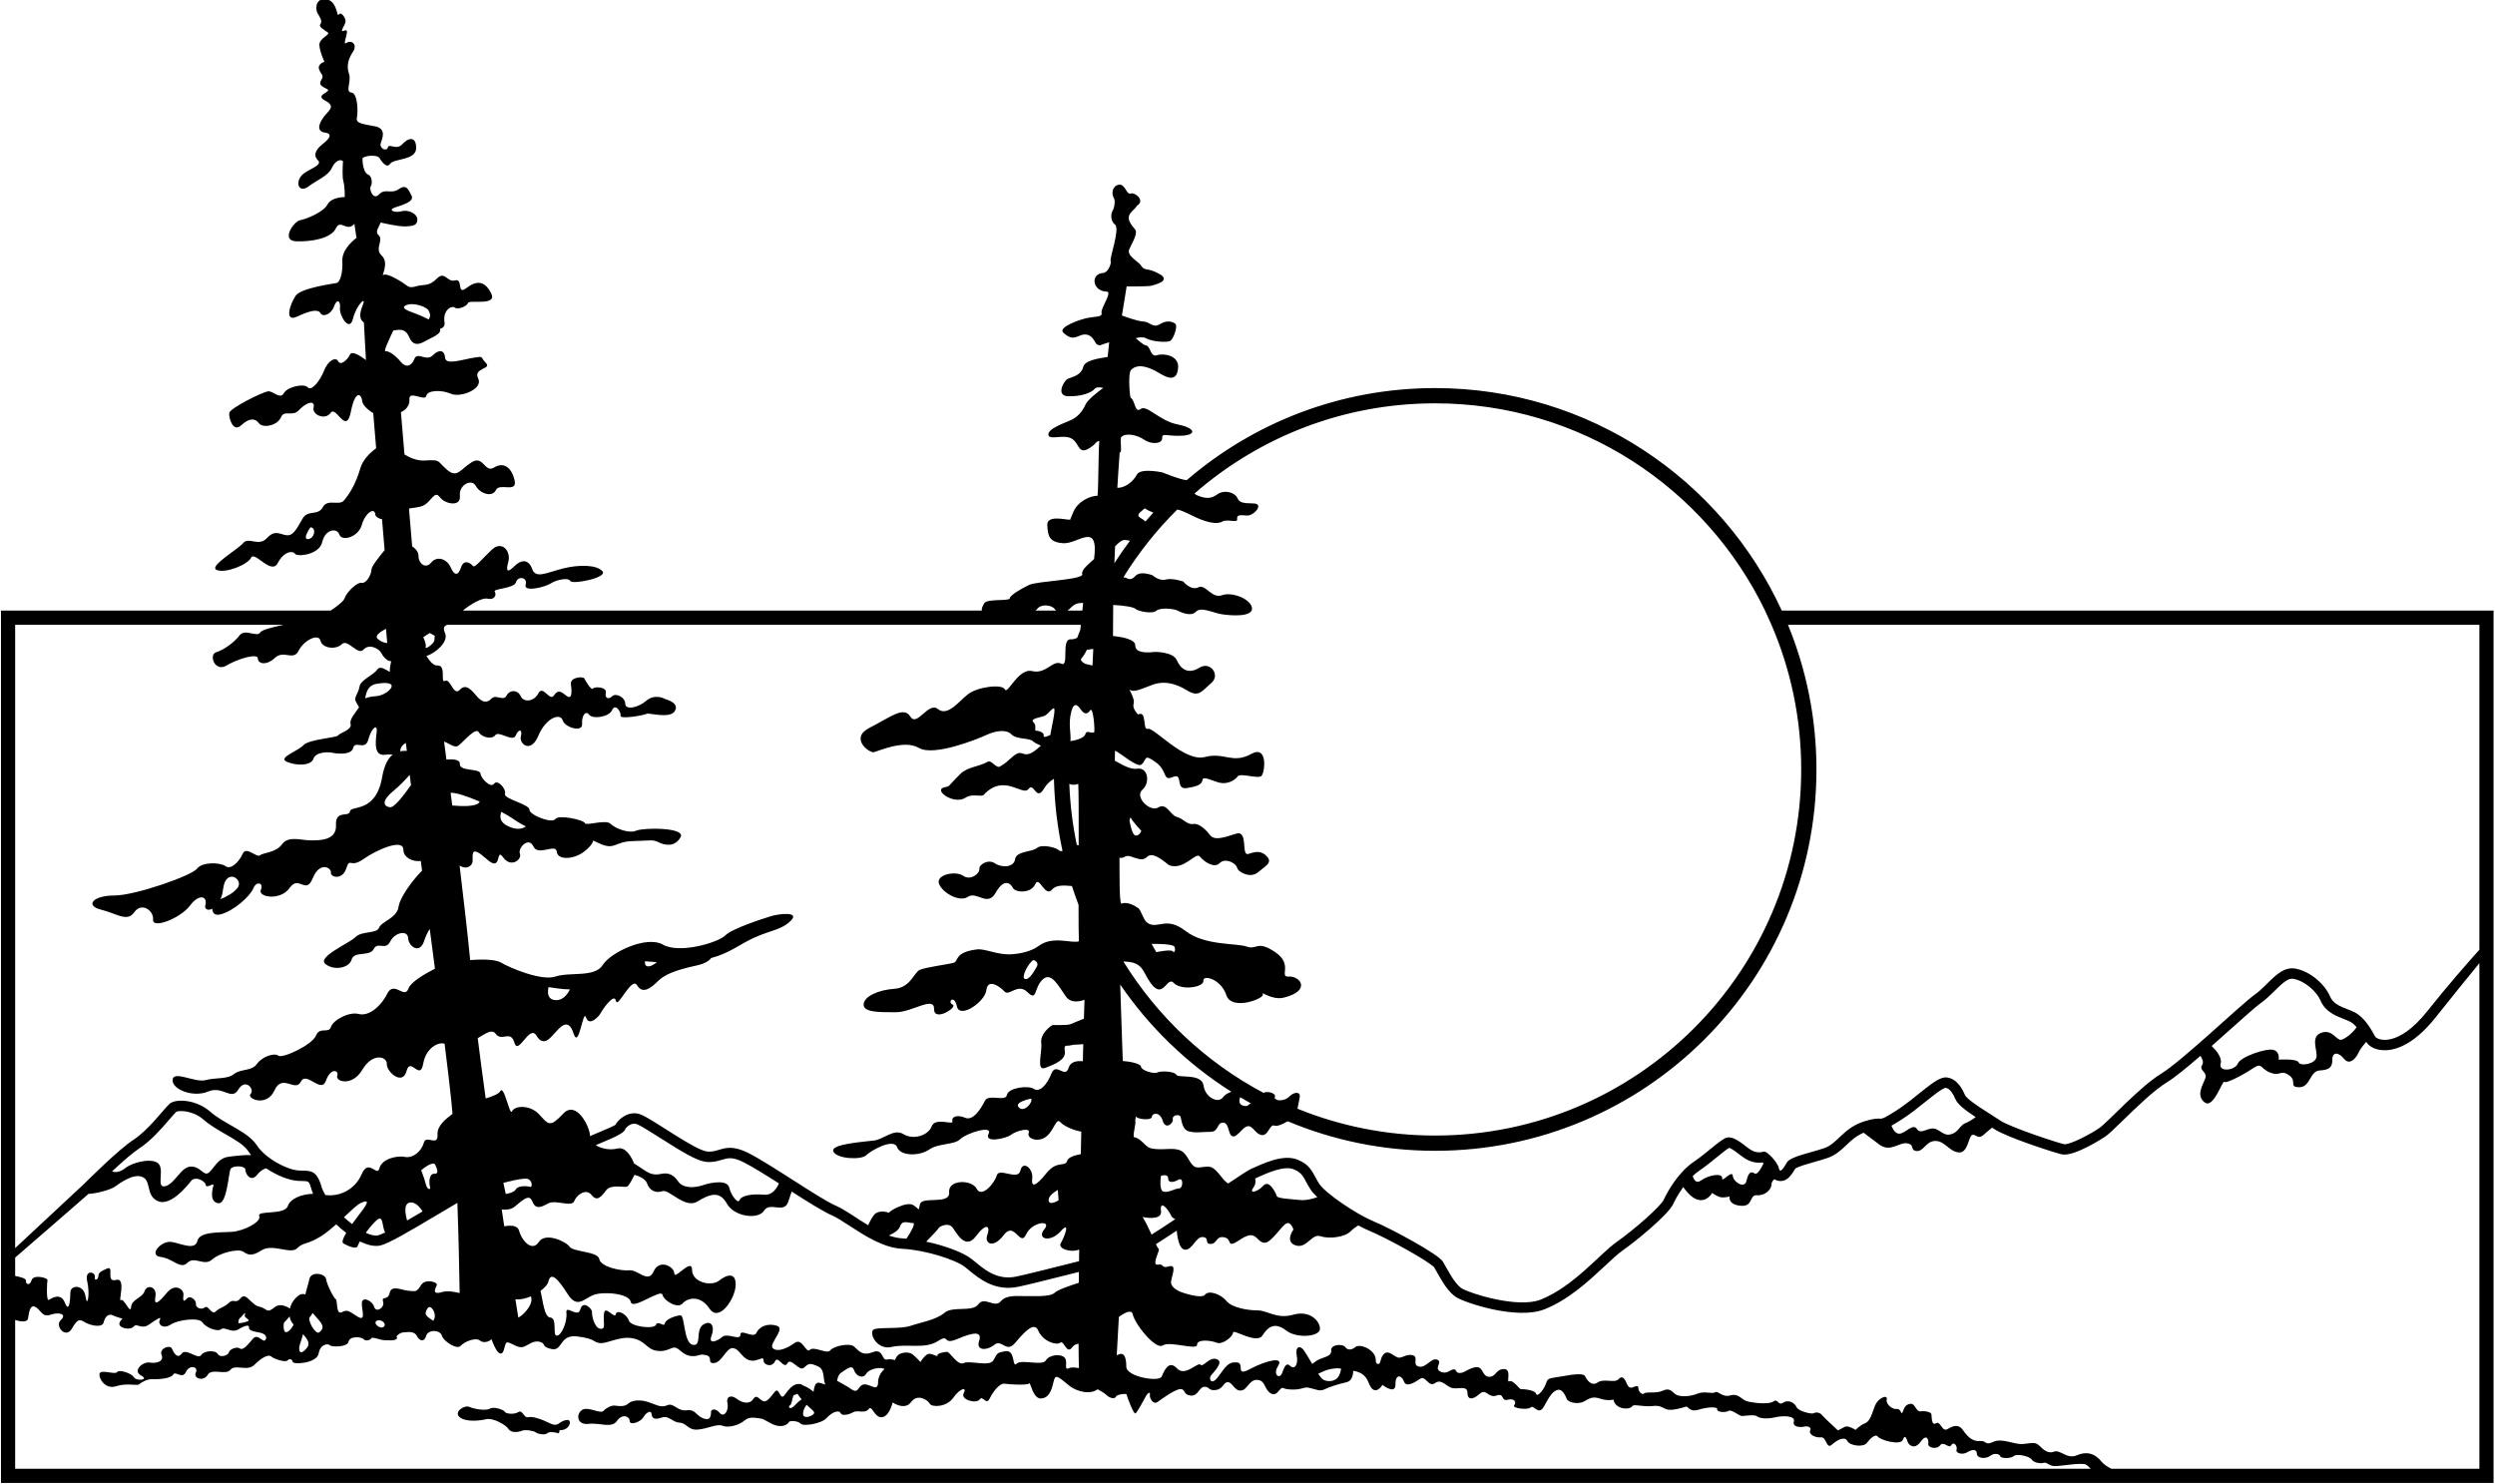 <?xml version="1.0" encoding="UTF-8"?>
<svg xmlns="http://www.w3.org/2000/svg" xmlns:xlink="http://www.w3.org/1999/xlink" width="528pt" height="314pt" viewBox="0 0 528 314" version="1.1">
<g id="surface1">
<path style=" stroke:none;fill-rule:nonzero;fill:rgb(0%,0%,0%);fill-opacity:1;" d="M 377.066 129.219 C 364.312 101.434 336.27 82.129 303.695 82.129 C 283.621 82.129 265.27 89.469 251.152 101.602 C 250.082 101.633 245.977 99.973 245.977 99.973 C 245.977 99.973 241.355 98.969 240.586 100.434 C 239.816 101.898 238.273 103.086 236.805 103.223 C 236.691 103.234 236.574 103.23 236.457 103.23 C 236.562 101.262 236.742 98.637 236.953 95.715 C 237.602 96.051 236.867 92.887 237.32 92.461 C 238.273 91.555 240.613 92.012 242.195 93.086 C 243.777 94.156 246 93.906 245.945 92.711 C 245.891 91.512 246.863 92.363 250.07 92.211 C 253.281 92.055 253.074 90.586 249.203 89.824 C 245.332 89.062 242.703 85.574 241.398 86.555 C 240.098 87.535 240.25 84.688 239.285 84.188 C 239.09 84.09 238.684 79.055 239.32 78.336 C 240.891 76.566 243.855 78.062 245.32 78.961 C 247.395 80.23 249.152 80.664 249.32 77.711 C 249.461 75.273 246.328 74.691 244.863 75.176 C 243.395 75.66 243.555 73.273 242.484 73.086 C 241.949 72.992 241.129 72.242 240.348 71.57 C 241.109 71.363 241.945 71.266 242.539 71.594 C 243.91 72.344 247.051 72.531 247.68 72.129 C 248.309 71.723 249.391 68.953 248.652 68.461 C 247.91 67.969 246.82 67.758 245.406 68.629 C 243.996 69.496 243.359 68.109 241.957 68.039 C 240.555 67.973 237.426 66.766 237.426 66.766 L 238.426 60.609 C 238.426 60.609 243.035 60.656 243.652 60.469 C 244.266 60.285 248.051 59.453 245.309 57.949 C 242.57 56.449 242.32 57.551 241.395 56.098 C 240.973 55.434 238.422 54.098 238.945 52.836 C 239.574 51.316 240.945 49.383 240.145 48.461 C 238.68 46.77 238.422 45.836 239.59 44.691 C 240.758 43.555 240.559 43.559 240.559 43.559 C 242.457 42.512 240.246 40.633 239.281 40.953 C 238.32 41.273 238.141 38.758 236.688 39.102 C 235.23 39.445 235.254 41.223 235.699 41.875 C 236.148 42.527 235.734 44.199 235.438 44.621 C 235.137 45.047 234.879 46.699 235.969 47.535 C 237.059 48.371 234.797 54.648 235.031 55.18 C 235.27 55.711 234.508 57.699 233.453 57.77 C 230.676 57.953 231.18 61.641 234.195 61.711 C 235.508 61.738 232.883 65.246 233.113 66.191 C 233.348 67.133 231.934 66.949 230.234 67.266 C 228.535 67.574 223.84 69.262 225.008 70.379 C 227.445 72.711 228.195 70.422 230.07 70.836 C 231.438 71.133 231.797 72.805 232.152 72.902 C 232.992 73.133 232.297 73.223 233.902 72.688 C 234.203 72.586 234.473 72.504 234.73 72.434 C 234.645 73.238 234.535 74.289 234.406 75.535 C 232.594 75.844 229.602 76.215 229.242 77.637 C 228.742 79.59 226.68 79.785 225.902 80.203 C 225.121 80.625 223.371 83.762 226.031 83.855 C 228.691 83.953 230.973 83.137 231.629 82.324 C 231.961 81.906 232.719 81.906 233.473 82.098 C 232.184 83.031 230.168 84.605 229.688 85.676 C 228.969 87.277 227.984 88.172 226.984 88.734 C 225.984 89.297 221.832 90.562 221.855 91.934 C 221.879 93.305 225.066 91.801 226.82 92.836 C 228.578 93.867 228.07 96.836 231.289 94.316 C 231.855 93.875 232.023 93.355 232.641 93.324 C 232.441 95.355 232.477 102.781 232.27 104.91 C 230.699 104.934 228.086 106.062 227.121 108.398 C 226.086 110.902 226.594 109.812 226.258 109.961 C 225.926 110.105 221.535 108.84 221.633 111.086 C 221.73 113.328 221.98 114.789 225.07 114.961 C 228.16 115.129 232.57 110.211 231.535 118.316 C 230.363 119.344 228.777 120.656 229.027 121.477 C 229.406 122.727 219.562 122.934 217.777 123.789 C 215.992 124.648 213.695 125.996 213.699 126.621 C 213.703 127.246 208.871 126.676 208.324 127.621 C 208.039 128.109 207.66 128.723 207.793 129.219 L 97.938 129.219 C 99.641 127.809 102.109 126.43 103.152 126.691 C 104.652 127.066 105.145 125.871 104.695 125.211 C 104.25 124.547 108.82 124.586 109.195 123.211 C 109.57 121.836 111.738 122.117 111.238 123.742 C 110.738 125.367 115.32 124.277 116.57 123.461 C 117.82 122.641 120.332 122.176 120.695 122.961 C 121.062 123.738 128.672 122.273 127.496 120.895 C 126.32 119.516 122.582 119.43 119.086 120.32 C 115.594 121.211 113.367 122.531 112.617 120.406 C 111.867 118.281 110.266 118.414 108.891 119.789 C 107.516 121.164 106.945 121.145 107.57 118.895 C 108.195 116.645 106.215 114.316 104.09 116.316 C 101.965 118.316 100.477 120.285 100.074 119.766 C 99.672 119.246 98.207 118.172 97.582 120.047 C 96.957 121.922 96.129 121.828 95.379 120.078 C 94.629 118.328 92.52 117.535 91.27 119.035 C 90.02 120.535 88.57 119.211 88.57 117.711 C 88.57 116.945 88.145 116.219 87.223 115.633 L 86.551 107.613 C 87.629 107.438 88.871 107.375 89.715 106.922 C 91.34 106.047 91.945 103.711 93.07 105.211 C 94.195 106.711 97.57 107.336 97.32 104.961 C 97.07 102.586 99.82 101.211 100.695 102.836 C 101.57 104.461 104.195 105.336 104.945 103.711 C 105.695 102.086 109.523 104.441 108.902 101.672 C 108.285 98.902 106.562 97.688 104.562 98.938 C 102.562 100.188 102.324 96.273 99.844 97.809 C 97.363 99.348 96.758 101.332 94.508 99.332 C 92.258 97.332 93.352 97.301 89.695 97.461 C 88.293 97.52 86.844 96.926 85.594 96.172 L 84.844 87.223 C 84.844 87.223 86.766 86.508 86.641 84.508 C 86.516 82.508 89.957 85.035 90.207 83.785 C 90.457 82.535 93.445 82.461 95.445 83.336 C 97.445 84.211 102.32 82.336 101.195 80.086 C 100.07 77.836 104.172 78.145 102.828 76.816 C 101.492 75.488 102.57 75.336 100.195 75.711 C 97.82 76.086 94.32 77.336 94.195 75.711 C 94.07 74.086 92.945 73.836 91.57 75.211 C 90.195 76.586 88.32 74.336 87.695 75.961 C 87.07 77.586 85.82 77.836 84.82 76.586 C 83.82 75.336 82.32 74.211 81.57 74.336 C 81.105 74.41 82.316 71.953 83.219 69.949 C 85.02 69.605 85.91 69.758 86.582 71.328 C 87.332 73.078 88.445 73.086 89.945 72.211 C 91.371 71.379 93.527 70.727 93.102 69.594 C 93.75 69.438 94.199 69.023 94.07 68.211 C 93.656 65.598 95.605 64.594 96.23 65.094 C 96.855 65.594 98.785 64.867 99.035 64.117 C 99.285 63.367 105.32 64.836 103.945 62.086 C 102.57 59.336 100.82 59.336 98.695 60.961 C 96.57 62.586 98.07 58.836 96.32 59.336 C 94.57 59.836 94.195 57.211 92.445 58.961 C 90.695 60.711 89.82 60.086 88.07 60.586 C 86.32 61.086 86.57 60.586 84.445 59.336 C 82.32 58.086 81.445 57.961 81.07 58.211 C 80.695 58.461 82.406 55.594 80.781 54.094 C 79.156 52.594 81.32 50.836 80.07 49.711 C 79.312 49.027 80.207 48.066 80.555 47.086 C 80.562 47.09 80.578 47.094 80.578 47.094 C 80.578 47.094 84.254 47.984 85.82 47.914 C 87.391 47.848 88.32 47.711 88.32 46.461 C 88.32 45.211 86.453 44.309 84.945 44.711 C 83.438 45.109 82.078 44.445 83.477 43.945 C 84.875 43.445 87.789 42.738 87.09 41.395 C 86.395 40.051 85.996 38.91 84.371 40.035 C 82.746 41.16 81.465 39.766 80.215 41.141 C 78.965 42.516 78.07 39.961 78.445 39.461 C 78.82 38.961 78.82 37.273 77.82 36.898 C 77.137 36.641 76.629 34.84 76.734 33.402 C 77.93 32.746 79.938 32.863 80.27 33.398 C 80.703 34.09 81.82 35.777 82.57 34.652 C 83.32 33.527 88.07 33.961 88.07 31.336 C 88.07 28.711 86.375 29.148 85.125 30.523 C 83.875 31.898 82.289 30.242 82.07 31.211 C 81.852 32.172 80.234 31.379 80.57 30.336 C 80.906 29.285 81.824 27.25 79.449 26.75 C 77.074 26.25 75.254 26.207 75.523 24.961 C 75.793 23.715 75.734 19.711 74.359 19.586 C 72.984 19.461 74.418 17.223 73.852 15.598 C 73.285 13.973 73.695 12.461 74.695 10.961 C 75.695 9.461 74.445 8.336 73.32 9.086 C 72.195 9.836 74.32 5.836 72.945 6.461 C 71.57 7.086 73.133 5.254 73.133 4.504 C 73.133 3.754 72.168 2.336 71.695 3.086 C 71.223 3.828 71.445 -0.414 68.445 -0.164 C 66.66 -0.02 66.797 2.098 67.191 2.773 C 67.586 3.449 68.309 4.465 67.809 5.09 C 67.309 5.715 68.742 6.359 69.367 6.859 C 69.992 7.359 67.477 8.082 67.59 9.578 C 67.699 11.078 68.66 13.07 68.66 13.07 C 68.66 13.07 67.145 13.52 67.52 14.645 C 67.895 15.77 68.645 15.879 68.02 16.879 C 67.395 17.879 67.945 18.211 69.195 18.836 C 70.445 19.461 66.41 20.02 68.785 21.27 C 71.16 22.52 69.598 23.316 68.551 24.699 C 67.504 26.082 66.852 27.797 68.82 28.074 C 70.789 28.355 69.195 29.777 68.215 30.547 C 67.238 31.316 66.023 32.645 67.273 33.895 C 68.523 35.145 64.59 35.852 63.57 37.461 C 62.551 39.066 63.441 40.824 65.293 39.445 C 67.148 38.066 69.449 37.211 70.199 35.586 C 70.879 34.113 71.93 33.559 72.586 34.113 C 72.496 35.48 72.422 37.473 72.66 38.336 C 73.035 39.711 72.945 41.711 72.945 41.711 C 72.945 41.711 70.191 41.641 69.316 43.266 C 68.441 44.891 64.895 46.348 63.52 46.598 C 62.145 46.848 59.383 50.941 62.633 51.066 C 65.883 51.191 70.07 50.461 71.07 48.336 C 72.059 46.234 73.398 49.234 74.996 47.371 L 75.445 50.336 C 75.445 50.336 72.305 52.574 72.445 55.211 C 72.586 57.844 71.945 59.746 71.215 59.895 C 70.488 60.047 63.719 60.926 62.57 62.586 C 61.422 64.238 60.031 68.336 62.898 66.992 C 65.77 65.645 67.324 65.402 67.824 66.277 C 68.324 67.152 70.07 66.586 70.695 64.836 C 71.32 63.086 72.121 63.688 71.945 65.211 C 71.773 66.73 73.953 70.441 74.695 67.461 C 75.438 64.473 77.648 62.453 76.773 64.578 C 76.047 66.352 75.992 67.578 77.004 68.23 L 77.445 76.211 C 77.445 76.211 74.566 73.902 74.066 75.027 C 73.566 76.152 72.07 77.461 71.57 76.461 C 71.07 75.461 69.426 76.238 68.551 78.488 C 67.676 80.738 65.879 82.84 65.129 81.965 C 64.379 81.09 60.82 81.836 60.07 83.211 C 59.32 84.586 57.875 82.801 56.816 82.812 C 55.758 82.828 48.637 86.398 48.512 87.398 C 48.387 88.398 49.289 91.633 51.039 90.008 C 52.789 88.383 54.012 88.488 54.82 89.586 C 55.633 90.676 58.695 90.086 59.445 88.336 C 60.195 86.586 61.82 88.371 63.32 86.746 C 64.82 85.121 66.738 84.59 66.363 86.215 C 65.988 87.84 68.859 88.984 69.984 87.359 C 71.109 85.734 73.238 92.184 74.238 87.184 C 75.238 82.184 76.523 83.504 76.645 84.828 C 76.762 86.156 78.984 87.422 78.984 87.422 L 79.602 94.859 C 78.254 95.867 76.762 97.328 76.254 99.105 C 75.254 102.605 73.801 104.715 72.789 105.914 C 71.773 107.117 69.32 105.461 68.32 107.336 C 67.32 109.211 65.188 107.824 64.062 109.699 C 62.938 111.574 62.168 113.441 60.668 113.266 C 59.164 113.09 58.227 112.012 56.477 113.887 C 54.727 115.762 52.598 113.539 51.473 114.914 C 50.348 116.289 44.008 119.879 45.883 120.629 C 47.758 121.379 52.395 119.52 53.145 118.02 C 53.895 116.52 57.402 121.789 58.777 119.164 C 60.152 116.539 62.047 116.547 62.445 117.211 C 62.844 117.871 67.57 117.461 68.195 114.711 C 68.82 111.961 71.32 111.633 71.82 113.133 C 72.32 114.633 75.82 113.711 76.57 111.086 C 77.32 108.461 79.281 107.32 79.406 108.82 C 79.453 109.363 80.066 109.727 80.848 109.895 L 81.391 116.426 C 80.133 117.941 78.637 119.875 78.629 120.457 C 78.617 121.461 77.617 123.488 76.57 123.336 C 75.523 123.18 73.328 125.34 72.926 126.609 C 72.73 127.223 71.387 128.281 69.977 129.219 L 0.207 129.219 L 0.207 313.832 L 527.695 313.832 L 527.695 129.219 Z M 86.32 64.461 C 87.57 64.086 90.195 64.836 90.695 65.711 C 91.07 66.359 91.16 66.945 90.719 67.613 C 89.602 67.012 88.293 66.469 87.195 66.086 C 85.07 65.336 85.07 64.836 86.32 64.461 Z M 65.195 114.086 C 63.887 114.156 65.695 111.586 65.695 111.586 C 67.07 111.711 66.504 114.012 65.195 114.086 Z M 242.246 107.582 C 242.77 107.91 243.41 108.246 244.062 108.488 C 243.5 109.105 242.945 109.73 242.402 110.363 C 242.211 110.148 241.906 109.926 241.445 109.668 C 240.215 108.988 241.328 108.426 242.246 107.582 Z M 235.98 115.621 C 236.746 114.805 237.48 114.238 238.035 114.27 C 238.387 114.289 238.758 114.363 239.129 114.441 C 237.973 115.98 236.871 117.562 235.828 119.184 C 235.875 117.965 235.926 116.766 235.98 115.621 Z M 235.578 128.031 C 237.68 128.098 239.988 128.492 240.258 128.828 C 240.633 129.293 243.797 130.039 244.719 129.246 C 245.641 128.453 248.613 128.891 249.172 129.199 C 249.73 129.504 252.016 130.605 253.07 129.469 C 254.129 128.328 256.668 129.676 258.457 129.973 C 260.246 130.27 264.973 130.664 264.957 128.785 C 264.945 126.91 260.84 125.152 258.617 125.961 C 256.395 126.77 255.129 123.512 253.594 124.297 C 252.055 125.078 250.391 123.059 250.391 123.059 C 250.391 123.059 248.102 122.273 246.711 122.648 C 245.324 123.027 243.922 121.762 243.922 121.762 C 243.922 121.762 241.316 120.676 240.211 121.941 C 239.105 123.203 238.355 122.117 238.105 122.262 C 238.07 122.281 237.941 122.227 237.762 122.129 C 240.984 116.918 244.809 112.121 249.137 107.832 C 250.348 108.062 251.734 108.879 253.102 109.5 C 255.375 110.539 257.555 111.031 258.633 110.391 C 259.711 109.75 261.941 110.773 261.812 109.871 C 261.684 108.969 262.324 108.953 263.828 109.098 C 265.336 109.242 267.613 106.59 265.281 106.543 C 262.945 106.492 262.289 106.387 261.828 105.328 C 261.367 104.273 259.133 103.531 257.617 104.617 C 256.102 105.707 254.941 105.465 253.348 104.82 C 253.121 104.73 252.938 104.598 252.785 104.441 C 266.402 92.559 284.203 85.355 303.695 85.355 C 334.441 85.355 361.004 103.266 373.52 129.219 L 374.879 132.219 C 378.926 141.609 381.176 151.957 381.176 162.836 C 381.176 205.621 346.484 240.312 303.695 240.312 C 293.395 240.312 283.57 238.285 274.578 234.633 C 274.766 233.816 274.91 232.883 275.047 232.215 C 275.297 230.965 273.879 230.996 272.82 232.082 C 272.203 232.719 271.152 232.934 270.453 232.832 C 270.242 232.73 270.027 232.629 269.816 232.523 C 269.75 232.422 269.734 232.301 269.797 232.16 C 270.133 231.367 268.238 230.805 267.371 231.273 C 255.188 224.793 244.945 215.16 237.723 203.461 C 238.941 203.613 240.938 203.355 242.195 205.836 C 246.027 213.391 246.699 206.293 248.363 208 C 250.027 209.707 254.777 208.941 254.664 207.559 C 254.555 206.172 258.414 207.199 259.531 210.617 C 260.648 214.035 267.742 211.258 267.238 210.422 C 266.73 209.586 269.109 211.766 271.707 211.117 C 277.527 209.668 275.195 206.5 272.695 206.668 C 270.59 206.809 273.754 204.121 269.863 201.5 C 265.973 198.879 266.031 201.109 263.836 200.324 C 261.645 199.535 254.996 200.199 250.863 197 C 246.73 193.805 245.07 196.746 242.863 195.336 C 241.926 194.734 241.539 192.645 240.863 192.168 C 238.605 190.578 237.301 191.238 237.301 191.238 C 236.836 191.066 236.93 183.906 236.914 181.531 C 237.371 181.578 237.777 181.52 238.047 181.316 C 239.086 180.523 241.355 182.785 242.727 181.355 C 244.098 179.926 247.027 182.965 247.465 183.125 C 250.566 184.242 253.086 180.207 253.906 181.258 C 254.727 182.312 256.965 183.859 258.105 182.664 C 259.246 181.473 261.551 182.609 261.797 183.629 C 262.039 184.645 264.664 185.906 266.164 184.637 C 267.66 183.367 269.34 182.633 268.164 181.312 C 266.988 179.992 265.848 180.16 264.195 180.711 C 262.547 181.254 264.285 175.535 261.535 176.445 C 258.789 177.355 256.977 177.871 256.09 176.742 C 255.203 175.613 253.801 174.18 252.496 174.379 C 251.191 174.578 250.473 173.25 249.039 172.879 C 247.609 172.504 246.922 169.797 245.137 170.875 C 243.352 171.953 240.027 168.633 241.758 167.125 C 243.48 165.617 242.906 162.34 240.707 162.68 C 239.195 162.914 237.41 161.797 235.918 160.984 C 235.934 160.27 235.945 159.562 235.961 158.855 C 237.227 159.441 240.672 162.488 241.527 161.812 C 242.789 160.812 241.906 159.375 244.566 161.297 C 247.227 163.223 245.945 165.395 248.215 164.434 C 250.484 163.473 248.648 167.137 251.086 166.781 C 253.523 166.426 254.355 165.977 254.473 165.059 C 254.59 164.141 256.398 165.211 258.055 165.633 C 259.711 166.055 261.375 165.125 261.906 164.312 C 262.438 163.5 266.203 164.895 266.945 164.211 C 267.691 163.523 268.359 157.617 264.855 159.527 C 260.73 161.777 259.258 159.102 254.945 160.211 C 250.637 161.316 244.148 153.836 242.918 154.234 C 241.688 154.637 242.832 150.203 240.82 151.211 C 239.453 149.633 239.918 149.219 239.953 148.508 C 239.984 147.902 239.395 146.66 238.98 145.895 C 239.922 146.781 242.145 145.492 244.16 144.824 C 246.359 144.098 248.715 144.559 251.227 146.113 C 253.738 147.668 254.34 146.234 256.336 144.543 C 258.332 142.852 256.137 139.852 253.801 141.312 C 251.465 142.777 249.848 141.598 249.055 139.738 C 248.262 137.883 244.32 137.961 244.32 137.961 C 244.32 137.961 240.18 138.621 240.246 136.594 C 240.289 135.312 237.562 134.801 235.535 134.598 C 235.531 133.73 235.57 128.926 235.578 128.031 Z M 264.684 233.488 C 264.242 233.816 263.922 234.047 263.922 234.047 C 263.922 234.047 261.695 234.332 262.445 232.207 C 262.445 232.203 262.445 232.203 262.445 232.199 C 263.184 232.641 263.93 233.07 264.684 233.488 Z M 260.59 231.051 C 259.895 231.273 259.191 231.695 258.82 232.207 C 257.82 233.582 255.07 232.332 254.695 229.707 C 254.32 227.082 249.32 228.207 248.945 227.457 C 248.57 226.707 245.695 226.582 244.945 226.957 C 244.195 227.332 241.57 226.582 241.445 225.707 C 241.355 225.066 239.031 224.625 237.609 224.535 C 237.438 219.199 237.195 213.105 237.062 208.363 C 243.273 217.434 251.289 225.16 260.59 231.051 Z M 243.703 199.75 C 243.703 199.75 248.195 199.668 248.527 200.336 C 248.863 201 248.527 201.836 248.195 201.336 C 247.863 200.836 244.695 201.5 244.695 201.5 Z M 239.027 173.668 C 239.027 173.668 239.195 172.668 239.363 173.168 C 239.527 173.668 241.527 175.836 241.527 175.836 C 241.527 175.836 241.195 176.836 240.363 176.836 C 239.527 176.836 239.027 173.668 239.027 173.668 Z M 231.527 155 C 230.758 155.215 229.945 154.461 229.695 155.336 C 229.363 156.5 226.527 156.836 226.527 156.836 C 226.695 155 226.027 153.336 226.695 150.668 C 227.363 148 228.363 149.668 228.863 150.336 C 229.363 151 230.027 151.336 230.695 150.336 C 231.363 149.336 231.785 154.93 231.527 155 Z M 228.273 178.91 C 228.145 178.875 228.012 178.844 227.879 178.816 C 226.996 174.621 226.465 170.301 226.293 165.883 C 226.742 166.145 227.453 166.172 228.188 165.879 C 228.281 167.555 228.285 172.93 228.273 178.91 Z M 231.363 137.336 L 231.195 140.836 L 229.695 140.5 C 229.695 140.5 228.363 139.836 228.863 139.336 C 229.363 138.836 230.027 137.5 230.027 137.5 Z M 226.707 128.512 C 227.48 127.727 228.332 127.555 229.219 127.609 C 229.16 128.16 229.105 128.691 229.051 129.219 L 225.91 129.219 C 226.152 129.035 226.414 128.805 226.707 128.512 Z M 219.469 128.906 C 220.203 127.801 222.434 127.934 223.184 128.863 C 223.281 128.988 223.383 129.109 223.488 129.219 L 219.082 129.219 C 219.254 129.121 219.395 129.02 219.469 128.906 Z M 94.191 134 C 93.676 132.84 94.027 132.496 94.609 132.219 L 228.734 132.219 C 228.695 132.566 228.656 132.914 228.621 133.246 C 228.395 133.82 228.172 134.398 227.961 134.98 C 227.469 135.203 227.016 135.328 226.637 135.297 C 224.449 135.098 226.367 141.32 224.578 140.449 C 222.785 139.578 221.383 142.73 218.43 142.023 C 215.477 141.32 213.238 147.105 212.652 145.891 C 212.066 144.672 206.836 145.375 204.883 146.891 C 202.93 148.402 200.531 151.719 198.492 150.062 C 196.453 148.402 194.078 153.941 192.648 151.648 C 191.219 149.355 188.414 151.801 184.047 154.004 C 179.68 156.211 183.973 159.391 184.922 159.184 C 185.867 158.98 191.355 156.434 194.465 158.281 C 197.574 160.125 206.688 156.492 208.719 155.547 C 210.75 154.602 212.996 154.309 214.055 155.422 C 215.113 156.535 217.934 156.105 218.664 156.922 C 218.957 157.246 219.656 157.484 220.281 157.801 C 217.762 160.152 217.098 159.66 216.195 159.406 C 214.773 159.004 213.773 161.078 211.594 162.23 C 210.773 162.664 209.852 160.723 208.984 161.23 C 207.305 162.215 204.758 162.297 203.301 163.723 C 200.312 166.645 201.254 166.297 199.828 166.633 C 197.434 167.199 201.906 170.457 204.406 168.773 C 205.746 167.871 207.688 168.738 208.184 168.203 C 212.492 163.543 216.398 168.594 217.629 166.996 C 218.859 165.398 219.246 169.754 220.945 166.871 C 221.523 165.891 222.289 165.23 223.039 164.828 C 223.164 170.047 223.781 175.141 224.852 180.07 C 224.516 180.195 224.242 180.094 223.945 179.836 C 223.391 179.352 220.445 178.586 219.445 179.461 C 218.445 180.336 215.074 180.066 214.824 181.816 C 214.574 183.566 212.07 183.711 210.57 182.711 C 209.07 181.711 207.133 183.023 207.258 183.898 C 207.383 184.773 205.461 186.469 203.836 185.344 C 202.211 184.219 198.102 185.094 198.695 186.961 C 199.289 188.824 202.977 191.035 204.852 189.785 C 206.727 188.535 208.98 192.027 210.73 188.902 C 212.48 185.777 213.867 186.922 214.367 187.922 C 214.867 188.922 218.203 189.125 219.078 187.125 C 219.953 185.125 221.07 190.086 222.695 188.211 C 223.551 187.223 225.273 187.367 226.848 187.512 C 227.277 188.855 227.746 190.184 228.246 191.496 C 228.246 195.211 228.262 198.141 228.32 199.211 C 226.637 199.707 222.82 197.961 219.824 200.176 C 218.203 201.379 215.809 201.871 213.82 201.961 C 211.047 202.082 208.402 200.711 206.754 200.918 C 201.84 201.535 202.953 203.406 201.816 203.746 C 200.684 204.086 195.77 204.703 194.598 205.27 C 193.43 205.836 192.633 209.035 189.285 209.258 C 185.941 209.48 182.844 210.84 182.762 212.562 C 182.68 214.285 186.23 214.227 189.652 214.211 C 193.07 214.199 197.707 210.691 197.676 213.535 C 197.648 216.379 202.789 213.105 201.598 212.602 C 200.41 212.098 201.91 210.301 202.512 212.992 C 203.109 215.684 208.469 212.027 208.742 209.52 C 209.016 207.016 211.57 208.715 212.566 209.824 C 213.566 210.938 215.363 207.926 217.449 209.977 C 219.535 212.023 218.73 209.152 220.617 207.32 C 222.504 205.488 224.051 208.801 225.664 211.016 C 226.449 212.094 228.031 212.141 229.504 211.582 C 229.484 212.047 229.441 213.457 229.383 215.582 C 228.266 216.027 227.051 216.52 226.656 216.707 C 225.867 217.082 222.945 216.832 222.66 216.969 C 222.371 217.105 220.102 218.727 220.352 220.727 C 220.602 222.727 219.195 226.742 221.195 225.992 C 223.195 225.242 225.594 224.277 225.344 222.527 C 225.094 220.777 225.703 221.516 226.723 221.188 C 227.254 221.016 228.277 221.098 229.242 220.965 C 229.215 222.094 229.184 223.305 229.156 224.582 C 227.906 224.469 226.547 224.664 226.16 225.938 C 225.41 228.438 223.516 224.672 222.516 227.172 C 221.516 229.672 220.012 231.238 218.762 230.43 C 217.512 229.621 213.34 230.227 213.09 231.727 C 212.84 233.227 209.188 231.441 208.438 232.941 C 207.688 234.441 206.004 237.301 204.254 236.551 C 202.504 235.801 201.285 236.375 201.562 237.289 C 201.844 238.207 197.91 236.363 197.16 238.363 C 196.41 240.363 193.203 241.27 191.203 240.02 C 189.203 238.77 187.039 241.066 185.074 241.348 C 183.109 241.633 175.668 242.055 176.355 243.672 C 177.047 245.285 182.27 245.5 183.27 244.5 C 184.27 243.5 189.094 240.77 189.844 242.77 C 190.594 244.77 194.695 244.641 196.652 243.266 C 198.613 241.891 201.945 242.332 203.195 241.082 C 204.445 239.832 210.203 237.973 209.203 239.973 C 208.203 241.973 212.879 240.98 213.984 240.133 C 215.086 239.281 218.203 238.496 217.703 239.746 C 217.203 240.996 219.84 241.91 221.535 240.426 C 223.234 238.938 223.469 236.41 224.473 237.543 C 225.082 238.238 227.145 239.223 228.824 239.48 C 228.789 241.043 228.758 242.633 228.727 244.238 C 227.363 244.504 226.07 244.93 225.863 245.613 C 225.391 247.133 223.754 245.402 221.434 248.289 C 219.113 251.18 218.195 251.332 218.445 249.332 C 218.695 247.332 216.445 245.465 215.945 247.715 C 215.445 249.965 211.438 247 210.938 248.75 C 210.438 250.5 207.695 253.582 206.695 251.582 C 205.695 249.582 200.613 249.566 200.863 252.316 C 201.113 255.066 195.137 253.066 194.695 254.832 C 194.254 256.602 194.754 255.898 193.23 255.02 C 191.789 254.184 188.125 256.328 188.125 256.656 C 187.703 256.48 185.773 255.945 184.863 257.242 C 184.363 257.949 183.984 258.688 183.711 259.293 C 181.129 257.734 178.75 255.961 176.926 255.18 C 173.426 253.68 163.062 246.352 158.312 243.977 C 153.562 241.602 152.309 243.977 149.68 243.695 C 147.055 243.41 138.824 237.328 135.824 235.953 C 132.824 234.578 130.34 237.57 130.301 237.988 C 130.285 238.117 128.035 239.113 124.859 240.434 C 124.906 238.605 121.996 232.699 119.195 235.668 C 116.363 238.668 116.121 238.023 114.121 235.855 C 112.121 233.688 108.863 234 108.363 235.168 C 107.863 236.332 106.688 229.434 105.855 230.934 C 105.543 231.5 104.262 232.027 102.785 232.465 C 102.145 227.816 101.562 223.445 101.098 219.703 C 102.398 218.992 104.051 217.617 104.871 218.746 C 106.203 220.582 108.027 217.832 108.863 220.668 C 109.695 223.5 112.027 216.668 113.527 219.168 C 115.027 221.668 116.484 219.574 117.363 218.668 C 118.238 217.762 120.195 215 121.363 218.668 C 122.527 222.332 123.363 213.336 124.027 215.332 C 124.695 217.332 126.777 215.078 127.109 214.41 C 127.441 213.746 130.004 209.969 130.34 211.805 C 130.672 213.637 133.664 206.527 134.832 208.527 C 136 210.527 137.863 209 139.195 207.668 C 140.527 206.336 142.695 205.336 147.363 204.336 C 149.152 203.949 150.059 203.344 150.496 202.746 C 154.551 201.645 156.352 199.934 159.484 198.496 C 163.215 196.785 165.363 196.836 167.363 194.836 C 169.363 192.836 164.789 193.379 163.152 193.891 C 161.516 194.402 154.977 196.469 153.477 197.969 C 151.977 199.469 143.793 201.91 140.293 199.91 C 136.793 197.91 129.199 201.574 127.531 204.242 C 125.863 206.91 120.59 205.656 117.59 206.656 C 114.59 207.656 108.023 204.875 106.023 203.711 C 104.68 202.926 101.473 203.023 99.5 203.176 C 98.973 197.754 98.141 190.508 97.262 183.176 C 98.605 184.082 100.02 183.383 100.02 182.117 C 100.02 180.617 99.695 178.836 103.027 181.836 C 106.363 184.836 104.82 179.121 106.488 181.453 C 108.156 183.785 110.527 181.836 110.027 180.668 C 109.527 179.5 111.875 176.953 112.875 179.121 C 113.875 181.289 117.652 178.395 117.82 180.227 C 117.988 182.062 121.309 181.902 123.453 180.34 C 124.676 179.449 125.324 178.652 125.547 177.887 C 125.918 178.059 126.289 178.234 126.664 178.414 C 130.164 180.078 129.988 178.09 133.863 178 C 137.734 177.91 138.09 177.602 139.422 178.27 C 140.758 178.934 142.879 179.27 144.027 177.168 C 145.18 175.062 136.129 175.129 134.629 175.793 C 133.129 176.461 130.195 175.336 129.195 174.336 C 128.195 173.336 123.918 174.852 123.754 174.184 C 123.586 173.52 118.195 172.336 117.527 173.336 C 116.863 174.336 112.043 172.52 112.043 171.352 C 112.043 170.188 106.531 169.078 106.863 168 C 107.191 166.922 105.238 164.848 104.574 165.848 C 103.906 166.848 101.84 164.871 101.672 163.703 C 101.504 162.539 97.184 163.312 97.309 161.656 C 97.379 160.715 95.824 160.633 94.469 160.734 C 94.289 159.328 94.125 158.051 93.984 156.938 C 95.039 157.277 96.211 158.434 97.051 157.758 C 98.301 156.758 100.645 153.859 101.32 154.961 C 102 156.055 104.07 156.57 104.82 155.57 C 105.57 154.57 108.512 157.152 109.137 155.652 C 109.762 154.152 110.641 154.34 110.227 155.848 C 109.809 157.352 112.293 159.594 113.918 155.719 C 115.543 151.844 118.598 150.844 119.07 152.426 C 119.547 154.008 123.309 155.016 123.184 153.266 C 123.059 151.516 123.906 150.242 124.656 151.242 C 125.406 152.242 128.914 151.766 129.539 150.266 C 130.164 148.766 131.469 150.617 131.32 151.461 C 131.176 152.301 136.445 151.336 136.855 151.059 C 137.262 150.781 141.82 152.207 142.82 150.457 C 143.82 148.707 141.07 148.086 140.707 147.898 C 140.344 147.715 138.469 146.832 136.719 148.332 C 134.969 149.832 132.32 150.301 132.32 148.926 C 132.32 147.551 130.32 146.586 129.57 147.336 C 128.82 148.086 127.949 147.836 128.199 146.586 C 128.449 145.336 125.793 145.258 125.473 145.727 C 125.148 146.199 123.82 143.961 123.641 143.555 C 123.457 143.152 120.598 143.211 120.82 144.836 C 121.043 146.457 121.07 148.211 119.82 147.211 C 118.57 146.211 118.07 145.961 117.195 147.211 C 116.32 148.461 114.879 144.898 113.945 146.711 C 113.012 148.516 110.82 148.711 110.195 147.336 C 109.57 145.961 107.879 145.902 107.195 147.211 C 106.512 148.516 104.98 146.812 104 147.852 C 103.02 148.891 102.008 148.582 101.008 147.457 C 100.008 146.332 98.695 144.461 97.32 145.961 C 95.945 147.461 95.32 143.461 94.195 144.086 C 93.07 144.711 94.57 140.711 92.57 140.836 C 91.664 140.891 90.941 139.871 90.23 138.82 C 92.125 138.277 94.992 135.801 94.191 134 Z M 219.27 154.633 C 218.77 154.633 219.504 153.609 218.695 152.836 C 217.891 152.059 220.195 151.836 221.027 151.5 C 221.863 151.168 223.152 149.086 223.152 150.254 C 223.152 151.422 222.676 153.195 222.273 155.535 C 222.273 155.535 220.695 156.336 220.863 155.668 C 221.027 155 219.77 154.633 219.27 154.633 Z M 219.363 204.668 C 218.695 205.836 217.695 207.5 216.863 207.168 C 216.027 206.836 217.695 203.668 218.695 203.168 C 218.695 203.168 220.027 203.5 219.363 204.668 Z M 215.621 234.379 C 214.453 233.211 218.195 232.5 218.195 232.5 C 218.695 233.168 216.789 235.543 215.621 234.379 Z M 225.32 287.332 C 224.57 286.457 222.078 286.648 221.328 287.898 C 220.578 289.148 216.141 287.59 215.141 288.59 C 214.141 289.59 214.938 285.66 212.82 285.957 C 210.703 286.258 211.074 286.543 210.199 287.918 C 209.324 289.293 205.188 287.836 203.938 288.461 C 202.688 289.086 200.988 286.082 200.445 286.094 C 199.902 286.105 198.383 286.34 198.383 286.84 C 198.383 287.34 196.992 286.121 196.211 286.629 C 195.434 287.133 194.781 288.238 194.781 288.238 C 194.781 288.238 193.812 287.152 193.113 286.602 C 192.418 286.051 190.195 285.957 189.57 287.457 C 189.512 287.598 189.441 287.715 189.367 287.832 C 188.809 287.656 188.238 287.598 187.691 287.719 C 186.566 287.969 186.949 285.277 184.699 286.152 C 182.449 287.027 181.754 285.848 180.754 284.973 C 179.754 284.098 176.316 284.91 175.691 285.785 C 175.066 286.66 172.234 284.809 171.395 285.664 C 170.555 286.52 169.82 283.016 168.168 284.199 C 166.516 285.387 164.559 286.207 163.559 285.332 C 162.559 284.457 166.32 281.207 164.445 280.582 C 162.57 279.957 160.723 280.664 160.098 282.039 C 159.473 283.414 156.695 281.082 156.695 282.457 C 156.695 283.832 153.93 281.984 152.848 282.93 C 151.77 283.875 149.82 284.582 150.57 282.707 C 151.32 280.832 150.57 279.207 148.82 280.332 C 147.07 281.457 148.613 284.973 146.613 284.598 C 144.613 284.223 144.996 278.312 143.977 278.363 C 142.961 278.414 140.82 279.207 140.695 280.082 C 140.57 280.957 139.195 279.359 138.82 280.359 C 138.445 281.359 133.469 280.781 133.07 279.457 C 132.672 278.137 130.566 277.008 130.316 278.133 C 130.066 279.258 128.07 276.082 127.82 277.957 C 127.57 279.832 128.32 281.332 127.07 281.207 C 125.82 281.082 125.207 278.465 125.289 277.703 C 125.371 276.945 123.32 275.082 122.82 277.082 C 122.32 279.082 119.66 275.941 119.867 277.828 C 120.07 279.715 118.84 282.66 117.84 282.66 C 116.84 282.66 118.02 278.953 116.453 278.824 C 115.117 278.715 114.883 275.055 114.379 273.199 C 115.27 272.543 115.922 271.809 116.066 271.184 C 116.566 269.02 118.105 270.656 120.105 273.824 C 122.105 276.992 123.516 274.914 125.516 274.078 C 127.516 273.246 133.156 273.684 133.488 275.52 C 133.824 277.352 139.863 272.668 140.195 274 C 140.527 275.332 143.438 277.023 144.438 275.855 C 145.438 274.691 148.148 273.938 150.148 276.938 C 152.148 279.938 155.555 274.906 155.68 272.047 C 155.805 269.191 153.863 269.668 152.195 271 C 150.527 272.332 146.453 271.391 146.453 268.723 C 146.453 266.055 142.695 271 142.695 269.5 C 142.695 268 139.504 266.383 138.336 269.047 C 137.172 271.715 135.027 268.668 133.195 268.832 C 131.363 269 127.156 268.121 126.824 266.453 C 126.488 264.789 121.363 265 120.527 263.832 C 119.695 262.668 115.371 260.734 114.027 262.832 C 112.688 264.934 110.52 262.805 109.836 260.426 C 109.516 259.312 108.109 259.262 106.711 259.52 C 106.535 258.355 106.355 257.172 106.18 255.969 C 107.266 256.055 108.242 255.922 108.852 255.41 C 110.988 253.641 112.027 252.668 112.695 254.332 C 113.363 256 114.527 255.5 116.027 254.668 C 117.527 253.832 121.012 255.535 121.512 254.203 C 122.012 252.867 124.02 251.395 125.188 252.895 C 126.352 254.395 127.277 253.23 128.277 251.898 C 129.277 250.566 132.027 251.332 132.664 251.133 C 133.074 251.004 133.793 249.609 134.258 248.633 C 135.422 248.902 136.66 249.598 136.945 250.457 C 137.445 251.957 138.82 252.582 140.195 252.082 C 141.57 251.582 144.965 255.898 147.59 254.273 C 150.215 252.648 152.32 251.965 153.82 254.715 C 155.32 257.465 160.445 258.207 161.695 256.207 C 162.945 254.207 165.961 257.012 166.836 254.262 C 167.141 253.301 167.363 252.637 167.531 252.16 C 171.031 254.398 174.254 256.426 176.059 257.203 C 177.055 257.629 178.398 258.508 179.824 259.434 C 183.004 261.508 186.961 264.086 190.965 264.281 C 195.805 264.516 202.305 266.605 204.23 268.148 L 204.891 268.688 C 207.285 270.656 210.566 273.348 215.523 272.309 C 217.484 271.898 221.406 270.91 225.562 269.867 C 226.473 269.641 227.402 269.406 228.324 269.176 C 228.316 269.949 228.305 270.727 228.297 271.477 C 226.391 272.078 223.809 272.969 223.195 273.582 C 222.195 274.582 217.949 274.242 216.75 274.289 C 215.547 274.34 213.02 273.91 211.77 275.41 C 210.52 276.91 208.301 274.262 207.051 276.012 C 205.801 277.762 201.625 276.32 199.875 277.82 C 198.125 279.32 194.945 279.832 192.695 280.582 C 190.445 281.332 186.156 280.801 184.945 281.332 C 183.734 281.863 185.441 285.801 188.691 285.051 C 191.941 284.301 195.695 285.582 198.445 283.832 C 201.195 282.082 199.195 284.832 202.695 283.332 C 206.195 281.832 207.895 281.746 207.195 283.832 C 206.5 285.922 208.945 285.832 210.445 284.582 C 211.945 283.332 212.945 286.332 214.695 284.332 C 216.445 282.332 218.797 279.395 219.734 281.621 C 220.676 283.848 223.555 284.781 224.375 284.152 C 225.191 283.52 225.695 286.832 226.945 285.082 C 227.262 284.641 227.727 284.438 228.246 284.355 C 228.258 286.43 228.285 288.18 228.328 289.535 C 227.441 289.375 226.652 289.324 226.258 289.523 C 225.008 290.148 226.07 288.207 225.32 287.332 Z M 187.199 289.719 C 186.934 289.945 186.68 290.199 186.465 290.523 C 185.551 291.91 185.945 292.957 185.707 293.234 C 185.469 293.516 185.57 293.832 184.32 293.332 C 183.07 292.832 182.445 292.727 181.695 293.852 C 180.945 294.977 180.32 293.926 178.695 293.082 C 177.855 292.648 177.48 292.332 177.145 292.254 C 177.25 291.609 177.414 290.91 178.07 290.457 C 179.695 289.332 180.383 288.887 180.758 290.012 C 181.133 291.137 182.57 291.957 183.32 290.707 C 183.918 289.715 186.176 289.199 187.199 289.719 Z M 111.32 277.457 C 110.773 278.109 110.23 278.547 109.688 278.836 C 109.527 277.852 109.32 276.535 109.07 274.957 C 110.07 275.086 111.25 274.82 112.363 274.344 C 112.629 275.098 112.469 276.094 111.32 277.457 Z M 106.527 250.332 C 106.527 250.332 110.695 249.168 111.695 249.5 C 112.695 249.832 112.695 251.332 112.195 251.168 C 111.695 251 109.695 250.832 109.195 251.668 C 108.695 252.5 107.027 252.668 107.027 252.668 Z M 126.078 242.344 C 131.273 240.215 132.176 239.621 132.402 238.77 C 132.746 238.391 133.766 237.43 134.906 237.953 C 135.918 238.414 137.875 239.66 139.77 240.863 C 144.461 243.84 147.453 245.664 149.445 245.883 C 150.797 246.027 151.879 245.707 152.746 245.449 C 154.055 245.059 155.004 244.781 157.328 245.945 C 159.164 246.859 161.957 248.605 164.844 250.445 C 164.383 251.5 163.414 252.996 161.695 252.832 C 159.07 252.582 156.832 253.059 156.512 253.973 C 156.188 254.887 154.695 252.957 154.32 251.332 C 153.945 249.707 150.828 250.117 148.695 250.832 C 146.562 251.547 144.426 251.316 143.551 250.066 C 142.676 248.816 141.676 248.047 139.926 248.422 C 138.176 248.797 137.32 248.332 135.695 247.207 C 135.219 246.879 134.719 246.543 134.207 246.254 C 133.59 244.742 132.395 242.625 130.645 243.062 C 129.039 243.461 127.242 243.086 126.078 242.344 Z M 188.109 261.461 C 189.09 261.023 190.184 260.375 190.445 259.582 C 190.945 258.082 192.195 258.832 193.195 258.832 C 193.891 258.832 192.652 260.887 191.836 262.137 C 191.578 262.117 191.32 262.094 191.07 262.082 C 190.094 262.035 189.102 261.809 188.109 261.461 Z M 215.07 270.156 C 210.75 271.062 208.035 268.383 205.605 266.434 C 203.902 265.066 199.969 263.605 196.004 262.766 C 197.047 261.703 198.504 260.191 198.605 259.938 C 198.766 259.539 200.723 258.602 201.605 259.793 C 202.484 260.98 204.281 264.617 206.531 261.617 C 208.781 258.617 209.637 259.477 208.945 261.332 C 208.258 263.191 210.195 264.332 212.445 261.332 C 214.695 258.332 215.879 264.008 217.129 261.258 C 218.379 258.508 222.715 258.094 221.008 260.137 C 219.305 262.18 222.195 263.082 224.445 260.582 C 226.695 258.082 225.207 261.898 224.457 263.148 C 223.871 264.121 226.324 265.203 228.383 264.445 C 228.371 265.277 228.359 266.086 228.352 266.898 C 223.254 268.176 217.512 269.645 215.07 270.156 Z M 221.922 254.086 C 221.754 252.918 223.863 251.832 223.863 251.832 L 224.027 254 C 224.027 254 222.086 255.25 221.922 254.086 Z M 116.086 208.898 C 117.297 209.086 118.422 209.25 119.332 209.328 C 119.754 209.363 120.18 209.379 120.609 209.383 C 120.059 210.484 119.094 211.75 117.566 211.656 C 115.781 211.543 115.848 209.945 116.086 208.898 Z M 136.484 203.426 C 137.188 203.473 138.035 203.555 139.012 203.621 C 138.43 204.098 137.66 204.59 137.027 204.5 C 136.543 204.43 136.465 203.953 136.484 203.426 Z M 95.703 170.465 C 95.586 169.547 95.473 168.648 95.363 167.773 C 96.551 167.727 99 168.562 101.508 169.633 C 101.129 170.805 97.59 170.641 95.703 170.465 Z M 106.07 171.801 C 106.996 172.289 107.773 172.742 108.281 173.09 C 109.254 173.762 110.262 174.391 111.289 174.895 C 110.621 175.371 109.527 175.688 107.863 175 C 105.691 174.105 105.742 172.93 106.07 171.801 Z M 90.945 133.961 L 92.07 134.586 C 92.07 134.586 91.941 134.512 91.941 135.387 C 91.941 136.262 89.844 137.566 90.07 136.961 C 90.297 136.352 89.57 134.836 89.57 134.836 Z M 84.695 158.961 C 84.754 158.078 85.301 157.52 85.895 157.219 C 85.953 157.75 86.02 158.312 86.09 158.902 C 85.648 158.887 85.172 158.895 84.691 158.988 C 84.695 158.977 84.695 158.969 84.695 158.961 Z M 86.707 163.984 C 86.793 164.68 86.883 165.398 86.977 166.137 C 85.371 168.438 83.402 170.961 82.531 170.836 C 80.941 170.605 80.836 169.32 83.398 167.254 C 84.457 166.395 85.66 165.152 86.707 163.984 Z M 82.82 145.461 C 82.445 146.336 80.938 147.125 80.008 147.273 C 79.379 147.371 78.133 147.387 77.281 147.801 C 77.504 146.258 78.047 144.984 79.695 144.711 C 81.945 144.336 83.195 144.586 82.82 145.461 Z M 81.695 133.086 L 81.945 136.086 C 81.945 136.086 80.945 136.086 79.945 135.211 C 78.945 134.336 81.695 133.086 81.695 133.086 Z M 3.207 132.219 L 60.062 132.219 C 57.617 132.723 55.355 133.324 55.07 133.836 C 54.445 134.961 51.82 132.961 50.695 134.461 C 49.57 135.961 47.371 137.531 45.746 138.031 C 44.121 138.531 45.445 142.336 47.945 140.836 C 50.445 139.336 54.57 138.211 54.57 139.336 C 54.57 140.461 56.32 140.961 58.195 139.211 C 60.07 137.461 62.07 139.961 63.195 137.711 C 64.32 135.461 67.445 133.961 67.82 135.586 C 68.195 137.211 71.09 137.574 72.34 136.324 C 73.59 135.074 75.695 138.836 76.945 137.461 C 78.195 136.086 80.281 137.383 80.656 138.133 C 80.953 138.727 81.738 139.895 82.785 139.945 C 82.613 140.707 82.441 141.566 82.512 141.977 C 82.637 142.727 80.695 140.461 79.82 141.711 C 78.945 142.961 76.32 143.836 76.07 145.336 C 75.82 146.836 74.809 147.609 75.309 148.484 C 75.477 148.781 75.723 149.254 75.98 149.668 C 75.223 150.863 73.902 152.234 74.195 153.211 C 74.57 154.461 71.824 155.125 71.574 155.625 C 71.324 156.125 65.348 156.445 64.223 157.695 C 63.098 158.945 58.695 160.336 60.695 161.211 C 62.695 162.086 65.82 162.086 66.32 160.586 C 66.82 159.086 69.445 159.113 70.32 159.301 C 71.199 159.488 74.367 159.895 74.742 158.27 C 75.117 156.645 77.305 158.922 77.93 156.547 C 78.555 154.172 79.973 152.836 79.695 155.086 C 79.418 157.328 79.176 160.09 81.578 159.715 C 82.199 159.613 82.695 159.645 83.098 159.707 C 82.152 160.453 81.32 161.867 80.863 164.5 C 79.531 172.168 74.223 170.375 74.059 171.707 C 73.891 173.039 70.934 171.289 71.102 174.625 C 71.27 177.957 67.477 177.859 65.531 177.836 C 63.582 177.809 61.031 176.836 59.695 178.668 C 58.363 180.5 55.754 180.395 55.031 181 C 54.305 181.605 52.109 178.969 51.363 180.668 C 50.617 182.363 48.898 184.141 47.73 183.309 C 46.562 182.473 42.789 182.371 41.695 183.836 C 40.602 185.297 28.664 189.512 24.164 189.512 C 19.664 189.512 17.945 191.645 21.363 192.5 C 24.777 193.355 26.926 195.207 28.426 193.039 C 29.926 190.875 32.566 192.641 32.398 194.641 C 32.23 196.641 38.176 194.34 40.176 191.676 C 42.176 189.008 43.961 189.688 43.461 191.523 C 43.211 192.438 44.016 192.785 44.945 192.316 C 44.961 193.105 45.305 193.848 46.695 193.5 C 49.363 192.836 52.934 189.688 53.602 188.02 C 54.27 186.352 55.863 186.836 55.195 188.336 C 54.531 189.836 59.301 190.734 61.301 187.902 C 63.301 185.07 64.695 189.5 66.195 185.836 C 67.695 182.168 70.191 183.684 70.031 184.668 C 69.867 185.648 72.457 186.336 73.27 183.805 C 74.078 181.277 74.031 183.836 76.863 181.836 C 79.695 179.836 85.363 177.336 85.363 179.836 C 85.363 181.465 87.344 182.445 89.047 182.203 C 89.137 182.883 89.227 183.566 89.316 184.254 C 87.418 186.133 84.617 189.91 84.363 191.836 C 84.031 194.336 80.73 194.984 80.23 196.316 C 79.73 197.652 76.594 196.961 75.258 198.293 C 73.926 199.629 67.047 202.512 68.863 204 C 70.676 205.488 73.918 204.879 74.418 203.047 C 74.918 201.211 78.266 202.504 79.098 200.836 C 79.93 199.168 81.574 201.262 82.574 199.262 C 83.574 197.262 86.281 196.785 86.363 198.5 C 86.441 200.219 88.809 202.168 89.809 199.004 C 90.098 198.082 90.508 197.277 90.938 196.574 C 91.312 199.414 91.684 202.238 92.043 205 C 89.785 206.152 86.918 207.844 86.426 209.227 C 85.594 211.559 83.402 207.406 81.938 210.305 C 80.477 213.199 77.91 215.125 75.906 214.586 C 73.902 214.047 70.531 215.832 70.031 217.332 C 69.531 218.832 67.695 217.168 66.863 219.168 C 66.031 221.168 59.738 224.07 58.906 223.406 C 58.07 222.738 55.457 223.602 54.363 225.168 C 53.27 226.73 50.926 226.152 49.508 227.301 C 48.086 228.449 45.684 227.992 43.488 228.586 C 41.293 229.176 36.734 226.469 36.527 228.5 C 36.324 230.531 40.863 232.332 44.031 231 C 47.195 229.668 48.945 233.07 50.445 230.57 C 51.945 228.07 53.984 230.551 53.031 231.5 C 52.074 232.449 56.418 234.418 58.086 230.754 C 59.75 227.086 62.5 231.246 63.668 228.914 C 64.832 226.582 67.973 231.543 68.973 228.711 C 69.973 225.875 71.805 226.473 71.363 227.668 C 70.922 228.863 74.516 230.043 76.684 226.375 C 78.852 222.707 81.93 223.547 81.867 225.195 C 81.801 226.844 85.195 229.832 86.031 226.668 C 86.863 223.5 88.898 228.914 89.566 225.082 C 90.129 221.836 92.699 220.43 94.086 220.879 C 94.711 225.859 95.207 230.02 95.492 232.824 C 95.586 233.742 95.676 234.719 95.762 235.73 C 94.297 236.816 92.488 238.273 92.594 240.035 C 92.758 242.871 90.195 240 89.695 241.832 C 89.195 243.668 87.363 245.168 85.695 244.832 C 84.031 244.5 80.801 245.223 80.301 247.223 C 79.801 249.223 78.031 245 76.531 248.5 C 75.109 251.816 71.746 253.312 68.844 252.895 C 68.492 252.293 68.219 251.723 68.07 251.207 C 66.945 247.332 65.57 247.832 63.195 247.707 C 60.82 247.582 56.195 245.207 54.32 242.332 C 52.445 239.457 47.48 237.879 44.48 235.254 C 41.48 232.629 37.137 232.469 35.887 233.594 C 34.637 234.719 31.504 239.078 28.254 241.203 C 25.004 243.328 18.578 249.777 17.688 250.637 C 16.934 251.367 6.359 261.203 3.207 264.133 Z M 50.297 187.867 C 49.512 188.953 47.879 189.785 46.668 190.289 C 46.918 189.719 47.109 189.035 47.203 188.215 C 47.738 183.523 51.633 186.035 50.297 187.867 Z M 91.004 251.152 C 91.254 251.902 90.402 251.805 90.129 250.652 C 89.852 249.5 89.129 247.652 89.129 247.652 C 89.879 247.027 91.754 245.652 92.129 246.527 C 92.504 247.402 92.973 248.469 91.879 248.402 C 90.785 248.336 90.754 250.402 91.004 251.152 Z M 89.43 256.371 C 88.285 257.047 87.18 257.695 86.145 258.293 C 85.809 257.09 85.34 254.746 86.695 254.5 C 87.906 254.281 88.895 255.508 89.43 256.371 Z M 80.031 258 C 81.145 257.305 80.863 259.855 81.52 260.816 C 80.867 261.133 80.348 261.348 80.016 261.43 C 79.328 261.594 78.414 261.363 77.406 260.891 C 78.305 259.664 79.355 258.418 80.031 258 Z M 77.031 255.668 C 76.535 256.371 75.477 257.703 74.508 259.051 C 73.926 258.602 73.352 258.109 72.789 257.59 C 74.27 256.211 75.555 254.988 76.195 254.668 C 77.531 254 78.195 254 77.031 255.668 Z M 33.68 246.426 C 32.633 244.922 28.281 245.82 26.531 247.195 C 25.113 248.309 24.062 248.039 23.711 247.895 C 26.285 245.492 28.223 243.852 29.461 243.043 C 31.969 241.406 34.25 238.758 35.918 236.828 C 36.484 236.172 37.012 235.559 37.305 235.281 C 37.965 234.957 40.855 235.008 43.031 236.91 C 44.441 238.145 46.133 239.113 47.77 240.055 C 49.688 241.156 51.668 242.293 52.477 243.535 C 52.676 243.84 52.906 244.141 53.152 244.434 C 51.641 244.402 49.746 244.617 48.359 244.805 C 45.996 245.129 45.324 247.273 44.195 248.148 C 43.07 249.023 42.559 246.875 40.434 246.875 C 38.309 246.875 37.117 250.398 35.051 251.008 C 32.984 251.613 34.73 247.93 33.68 246.426 Z M 3.207 266.137 C 6.945 262.891 16.445 254.691 18.746 252.645 C 20.25 252.633 23.355 251.797 24.254 251.168 C 25.504 250.293 28.316 248.227 30.191 249.102 C 32.066 249.977 30.82 253.082 33.445 254.207 C 36.07 255.332 39.559 251.051 40.434 249.926 C 41.309 248.801 43.422 249.902 43.547 250.777 C 43.672 251.652 45.402 250.078 45.152 250.953 C 44.902 251.828 44.324 254.383 46.199 254.633 C 48.074 254.883 48.348 248.215 48.797 247.398 C 49.25 246.582 51.926 246.66 51.926 247.535 C 51.926 248.41 53.07 250.332 54.445 248.582 C 55.074 247.781 55.75 247.41 56.305 247.234 C 58.582 248.777 61.195 249.805 63.082 249.906 C 63.402 249.922 63.703 249.93 63.969 249.934 C 65.418 249.965 65.418 249.965 65.957 251.82 C 66.035 252.082 66.141 252.359 66.258 252.641 C 63.816 252.695 61.434 253.672 60.914 255.223 C 60.25 257.223 54.355 256.066 54.863 257.332 C 55.367 258.602 51.57 260.527 49.07 260.695 C 46.57 260.863 42.285 260.574 41.785 262.574 C 41.285 264.574 38.824 263.355 36.488 262.855 C 34.156 262.355 31.324 265.672 33.988 266.004 C 36.656 266.34 38.164 268.738 39.664 267.238 C 41.164 265.738 43.219 268.059 44.887 266.559 C 46.555 265.059 50.391 264.254 51.363 264.832 C 52.336 265.414 53.027 266.102 55.359 264.602 C 57.691 263.102 61.52 265.523 62.852 264.188 C 64.188 262.855 64.938 263.465 67.863 261.668 C 68.871 261.047 70.016 260.102 71.137 259.102 C 71.82 259.746 72.535 260.355 73.27 260.906 C 72.602 262.016 72.254 262.914 72.695 263.168 C 73.863 263.832 75.523 264.426 75.695 263.668 C 75.734 263.496 75.914 263.152 76.172 262.719 C 77.758 263.496 79.277 263.867 80.527 263.57 C 82.281 263.148 86.465 260.695 93.145 256.723 C 94.285 256.043 95.543 255.301 96.793 254.562 C 97.051 261.734 97.195 268.691 97.273 273.645 C 95.82 273.281 94.477 273.156 93.598 273.426 C 91.207 274.152 92.195 272.582 92.445 271.957 C 92.695 271.332 89.988 270.477 89.086 271.984 C 88.18 273.496 87.945 273.285 86.445 273.16 C 84.945 273.035 82.844 271.855 82.469 273.605 C 82.094 275.355 80.66 274.191 81.07 275.457 C 81.48 276.723 79.57 277.918 79.195 276.582 C 78.824 275.25 76.57 274.207 76.57 275.832 C 76.57 277.457 77.512 279.777 75.621 278.598 C 73.734 277.418 73.57 277.082 72.32 277.707 C 71.07 278.332 71.445 275.082 71.07 274.957 C 70.695 274.832 69.137 271.816 69.012 270.691 C 68.887 269.566 65.828 268.875 65.453 270.75 C 65.223 271.895 64.809 272.973 64.633 273.926 C 64.16 273.785 63.672 273.809 63.234 274.133 C 62.32 274.801 61.617 275.797 61.352 276.926 C 60.492 276.363 59.145 275.781 58.074 276.676 C 56.359 278.105 56.59 276.887 54.84 276.512 C 53.09 276.137 52.07 273.332 50.945 274.707 C 49.82 276.082 49.445 274.707 48.445 275.707 C 47.445 276.707 46.527 276.676 45.652 277.551 C 44.777 278.426 44.09 276.059 43.34 276.684 C 42.59 277.309 41.34 276.703 41.465 275.953 C 41.59 275.203 40.262 273.969 39.512 274.844 C 38.762 275.719 38.695 275.148 38.82 274.023 C 38.945 272.898 37.117 271.434 35.32 273.582 C 33.523 275.734 32.516 276.508 32.891 274.383 C 33.266 272.258 31.098 271.738 30.598 273.238 C 30.098 274.738 27.875 274.906 27.738 276.621 C 27.598 278.336 26.242 274.613 25.59 275.145 C 24.938 275.676 26.801 270.242 24.551 270.867 C 22.301 271.492 24.234 267.809 22.691 268.441 C 21.152 269.074 20.82 269.457 20.82 270.082 C 20.82 270.707 19.918 271.285 20.07 270.207 C 20.223 269.133 17.84 268.586 18.465 271.211 C 19.09 273.836 18.477 276.992 18.102 274.367 C 17.727 271.742 14.887 271.891 14.887 273.516 C 14.887 275.141 14.617 277.961 13.742 275.711 C 12.867 273.461 10.949 274.73 10.344 275.09 C 9.734 275.449 9.945 271.332 10.047 270.887 C 10.152 270.441 7.062 269.617 6.684 270.93 C 6.305 272.242 5.355 271.754 5.48 271.004 C 5.555 270.551 4.254 270.219 3.207 270.027 Z M 91.695 279.5 C 90.762 278.949 89.91 278.344 90.09 277.742 C 90.465 276.492 91.027 276.211 91.652 277.211 C 92.086 277.906 92.176 278.906 91.695 279.5 Z M 81.211 280.777 C 80.461 281.402 78.844 280.02 79.711 279.527 C 80.586 279.027 81.961 280.152 81.211 280.777 Z M 67.57 281.957 C 66.82 282.582 64.945 279.332 65.57 278.707 C 65.805 278.473 65.996 278.176 66.16 277.859 C 66.547 278.332 66.973 278.812 67.445 279.332 C 68.695 280.707 68.32 281.332 67.57 281.957 Z M 64.973 285.219 C 63.473 287.094 63.07 285.832 63.445 284.582 C 63.645 283.918 63.949 283.145 64.113 282.355 C 65.051 283.344 65.699 284.312 64.973 285.219 Z M 62.121 280.309 C 61.879 280.844 61.543 281.363 61.07 281.707 C 59.695 282.707 60.07 279.957 60.07 279.957 L 61.301 278.586 C 61.336 278.793 61.375 279 61.445 279.207 C 61.566 279.57 61.812 279.941 62.121 280.309 Z M 52.336 279.652 C 51.336 280.027 50.461 280.027 50.461 280.027 C 50.461 280.027 50.336 279.152 50.961 278.777 C 50.961 278.777 52.211 277.277 51.836 278.152 C 51.461 279.027 53.336 279.277 52.336 279.652 Z M 3.207 310.832 L 3.207 279.344 C 4.355 279.695 5.82 279.938 5.945 278.957 C 6.156 277.328 6.484 276.004 7.574 276.633 C 8.66 277.266 8.949 278.855 10.699 278.23 C 12.449 277.605 14.25 278.094 12.875 279.344 C 11.5 280.594 13.914 283.438 15.211 281.172 C 16.508 278.906 16.93 279.234 18.051 279.875 C 19.172 280.516 21.695 281.082 21.945 279.832 C 22.195 278.582 23.07 277.957 23.82 278.332 C 24.57 278.707 25.93 279.066 25.93 279.066 C 25.93 279.066 24.895 279.93 25.395 280.555 C 25.895 281.18 27.688 281.477 28.32 280.707 C 28.953 279.941 29.91 281.387 31.441 280.371 C 32.977 279.355 34.32 278.332 33.82 279.332 C 33.32 280.332 34.598 281.324 36.098 280.324 C 37.594 279.324 42.07 278.715 42.82 279.84 C 43.57 280.965 46.051 281.922 46.801 281.297 C 47.551 280.672 48.992 282.211 50.445 281.332 C 51.898 280.457 52.793 280.277 52.695 280.957 C 52.598 281.641 54.016 281.832 55.07 282.039 C 56.125 282.25 56.645 282.969 56.145 283.594 C 55.645 284.219 54.57 282.145 53.57 283.27 C 52.57 284.395 51.523 285.875 50.773 285.375 C 50.023 284.875 48.547 285.59 48.422 286.215 C 48.297 286.84 46.59 287.418 46.09 286.543 C 45.59 285.668 43.18 285.797 42.551 286.797 C 41.926 287.797 39.32 285.207 38.445 286.457 C 37.57 287.707 36.746 286.266 36.371 285.391 C 35.996 284.516 33.617 285.371 34.191 286.723 C 34.766 288.074 33.199 288.605 31.699 288.355 C 30.199 288.105 27.984 290.102 29.855 291.09 C 31.727 292.082 28.82 292.332 28.32 291.457 C 27.82 290.582 25.148 289.75 24.773 290.375 C 24.398 291 21.32 289.707 21.07 290.707 C 20.82 291.707 22.32 294.113 24.57 293.363 C 26.82 292.613 29.07 293.332 29.445 292.957 C 29.82 292.582 31.195 291.793 32.32 291.863 C 33.445 291.938 36.184 291.746 36.652 290.895 C 37.121 290.043 38.594 291.973 39.344 290.348 C 40.094 288.723 42.07 289.207 41.445 290.457 C 40.82 291.707 43.07 292.457 43.945 290.957 C 44.82 289.457 47.773 291.125 48.773 289.875 C 49.773 288.625 52.344 290.328 53.844 288.828 C 55.344 287.328 56.785 286.543 57.398 287.074 C 58.012 287.605 60.363 288.375 60.812 287.922 C 61.262 287.469 61.82 287.582 61.945 288.207 C 62.07 288.832 67.062 288.543 67.438 286.418 C 67.812 284.293 69.57 284.324 69.82 284.699 C 70.07 285.074 73.523 285.164 73.773 283.914 C 74.023 282.664 76.574 282.906 76.949 283.406 C 77.324 283.906 78.445 283.59 78.57 283.215 C 78.695 282.84 80.445 283.566 81.195 283.605 C 81.945 283.645 84.027 283.852 84.027 283.102 C 84.027 283.02 83.969 282.93 83.887 282.84 C 84.238 282.457 84.617 282.055 85.328 281.977 C 86.707 281.82 87.75 281.777 88.25 282.777 C 88.75 283.777 89.77 284.121 90.195 282.707 C 90.621 281.293 93.129 281.398 93.504 282.648 C 93.879 283.898 96.73 285.699 97.48 284.824 C 98.23 283.949 100.691 282.945 101.566 283.695 C 102.441 284.445 103.945 283.707 103.949 283.371 C 103.949 283.031 104.895 286.316 105.895 286.441 C 106.895 286.566 106.633 283.961 107.445 284.082 C 108.262 284.207 109.516 285.285 110.57 285.082 C 111.629 284.879 112.695 283.582 114.195 283.957 C 115.695 284.332 114.371 284.996 116.746 285.496 C 119.121 285.996 118.32 282.332 122.195 282.832 C 126.07 283.332 125.363 283.973 126.863 284.223 C 128.363 284.473 131.07 282.707 133.82 283.207 C 136.57 283.707 136.809 285.508 138.938 285.855 C 141.07 286.207 142.004 285.059 142.879 285.184 C 143.754 285.309 144.559 286.852 146.309 286.977 C 148.059 287.102 147.781 286.41 149.406 286.785 C 151.031 287.16 149.477 288.586 151.133 288.457 C 152.785 288.332 153.711 285.172 155.086 285.297 C 156.461 285.422 156.824 287.195 158.449 287.82 C 160.074 288.445 161.602 286.766 161.57 287.832 C 161.539 288.902 163.379 289.473 164.004 288.098 C 164.629 286.723 165.883 289.898 166.633 288.523 C 167.383 287.148 169.109 290.328 170.109 289.453 C 171.109 288.578 171.32 288.332 173.195 289.207 C 174.574 289.852 174.133 291.848 174.645 293.008 C 173.723 292.777 172.832 292.125 172.434 293.305 C 171.844 295.043 172.805 294.719 170.805 293.594 C 170.469 293.406 170.145 293.266 169.844 293.164 C 169.715 293.023 169.512 292.918 169.199 292.887 C 167.949 292.762 167.035 293.859 166.035 295.234 C 165.035 296.609 164.941 293.316 163.941 294.566 C 162.941 295.816 162.211 296.93 161.336 296.438 C 160.461 295.941 160.098 295.012 159.348 296.137 C 158.598 297.262 157.004 296.883 155.879 296.008 C 154.754 295.133 153.613 295.504 153.945 296.957 C 154.277 298.414 153.297 300.121 152.297 298.996 C 151.297 297.871 150.57 298.332 150.484 298.668 C 150.398 299.004 150.691 300.797 148.945 300.207 C 147.199 299.617 147.32 298.207 145.32 298.457 C 143.32 298.707 142.566 296.77 141.191 297.395 C 139.816 298.02 138.68 297.172 137.055 296.672 C 135.43 296.172 133.73 296.297 132.957 297.035 C 132.184 297.77 130.926 297.566 130.195 297.469 C 129.465 297.371 128.461 297.824 127.711 298.574 C 126.961 299.324 124.32 297.457 123.07 298.457 C 121.82 299.457 122.191 301.613 124.57 301.328 C 126.945 301.047 129.426 302.34 130.551 300.715 C 131.676 299.09 133.254 299.719 133.254 300.719 C 133.254 301.719 135.543 300.969 136.117 299.977 C 136.688 298.988 137.766 298.258 137.891 299.258 C 138.016 300.258 138.57 300.488 140.07 299.988 C 141.57 299.488 142.262 300.984 143.816 301.074 C 145.371 301.164 145.555 302.719 147.695 302.535 C 149.832 302.355 151.699 301.242 152.949 301.742 C 154.199 302.242 156.473 301.57 157.578 300.605 C 158.688 299.641 160.078 300.129 160.941 300.195 C 161.809 300.258 163.215 301.539 164.613 301.754 C 166.016 301.965 166.797 301.297 166.934 300.953 C 167.07 300.613 168.926 300.656 169.426 301.281 C 169.926 301.906 173.82 301.332 174.945 300.082 C 176.07 298.832 177.52 298.305 177.895 299.055 C 178.27 299.805 179.941 299.242 180.691 298.812 C 181.441 298.383 183.07 299.207 183.82 298.207 C 184.57 297.207 184.984 300.047 186.609 299.922 C 188.234 299.797 188.895 296.797 188.895 296.797 C 188.895 296.797 191.445 298.582 192.82 296.707 C 194.195 294.832 196.391 296.32 196.766 297.07 C 197.141 297.82 200.273 297.875 201.746 295.793 C 203.223 293.711 204.695 293.457 203.945 294.832 C 203.195 296.207 206.57 297.16 207.32 296.16 C 208.07 295.16 208.613 297.621 209.488 295.871 C 210.363 294.121 211.727 292.664 212.605 292.828 C 213.48 292.996 217.57 293.207 217.805 292.75 C 218.035 292.293 218.57 296.082 220.32 295.957 C 222.07 295.832 222.57 294.082 222.945 292.457 C 223.32 290.832 223.695 291.082 226.07 293.082 C 228.023 294.727 230.898 295.102 232.281 294.004 C 232.941 294.406 233.676 294.758 234.066 295.148 C 234.941 296.023 235.977 296.066 236.148 295.574 C 236.32 295.082 238.438 294.82 238.441 295.141 C 238.445 295.457 239.91 299.391 240.301 299.113 C 240.695 298.832 242.055 296.297 242.461 295.535 C 242.867 294.777 243.469 294.414 243.344 295.164 C 243.219 295.914 244.07 297.332 244.945 296.707 C 245.82 296.082 248.699 293.969 249.824 293.969 C 250.949 293.969 250.312 295.16 251.945 295.336 C 253.578 295.512 253.695 293.617 254.82 293.492 C 255.945 293.367 255.703 294.406 257.328 294.156 C 258.953 293.906 258.906 292.391 259.906 292.516 C 260.906 292.641 261.258 294.398 262.633 294.273 C 264.008 294.148 264.348 291.898 266.098 292.023 C 267.848 292.148 267.508 294.059 268.941 294.879 C 270.379 295.699 270.824 293.379 271.574 293.754 C 272.324 294.129 274.332 294.176 275.449 293.848 C 276.566 293.52 276.566 293.598 277.539 293.82 C 278.516 294.043 279.328 294.508 280.328 294.008 C 281.328 293.508 283.281 292.891 284.969 292.512 C 285.973 292.289 286.34 291.246 286.375 290.102 C 287.594 290.281 288.961 290.812 289.609 292.566 C 290.859 295.941 292.57 293.086 292.57 293.086 C 292.57 293.086 295.355 295.262 295.316 292.98 C 295.277 290.699 296.605 290.977 297.105 292.352 C 297.605 293.727 299.445 292.52 300.57 291.77 C 301.695 291.02 302.32 293.695 303.695 292.695 C 305.07 291.695 306.07 293.457 307.32 293.75 C 308.566 294.043 310.547 293.125 310.547 294.75 C 310.547 296.375 311.762 296.219 313.137 294.969 C 314.512 293.719 314.945 295.961 316.695 295.336 C 318.445 294.711 317.566 296.598 319.066 296.223 C 320.566 295.848 320.934 296.777 320.434 297.402 C 319.934 298.027 323.32 298.461 323.945 297.836 C 324.57 297.211 325.59 299.676 326.715 297.676 C 327.84 295.676 328.414 294.539 329.539 294.164 C 330.664 293.789 331.32 295.457 331.57 296.082 C 331.82 296.707 333.828 297.336 335.203 296.586 C 336.578 295.836 337.074 295.477 338.699 296.008 C 340.32 296.543 341.473 296.184 341.473 296.184 C 341.473 296.184 341.445 297.09 342.57 297.715 C 343.695 298.34 345.195 298.074 345.445 297.574 C 345.695 297.074 347.809 297.785 349.699 297.555 C 351.594 297.328 351.812 298.059 352.938 298.309 C 354.062 298.559 356.457 297.785 356.832 297.676 C 357.207 297.566 357.57 298.914 359.445 298.332 C 361.32 297.75 363.527 297.629 363.402 298.254 C 363.277 298.879 365.191 298.984 365.82 298.582 C 366.453 298.184 368.062 299.723 368.711 299.668 C 369.352 299.613 371.445 299.332 371.828 299.727 C 372.211 300.117 373.816 300.375 375.57 299.957 C 377.324 299.543 380 299.578 379.625 300.828 C 379.25 302.078 381.141 302.086 381.824 301.91 C 382.508 301.738 383.449 302.008 383.074 302.758 C 382.699 303.508 384.105 304.309 385.355 304.184 C 386.605 304.059 386.445 306.832 387.695 305.707 C 388.945 304.582 390.445 303.957 390.945 304.957 C 391.445 305.957 394.324 306.359 395.074 305.359 C 395.824 304.359 396.941 303.367 397.395 304.039 C 397.852 304.711 402.207 306.035 402.707 304.66 C 403.207 303.285 403.57 304.836 403.758 305.27 C 403.949 305.707 405.082 306.973 406.457 305.098 C 407.832 303.223 408.195 304.832 408.07 305.582 C 407.945 306.332 409.828 306.863 410.578 305.863 C 411.328 304.863 412.445 306.703 412.945 305.828 C 413.445 304.953 414.305 306.031 414.055 306.781 C 413.805 307.531 415.32 307.969 416.32 307.332 C 417.324 306.699 418.352 306.625 418.352 307.625 C 418.352 308.625 420.191 308.852 421.195 308.082 C 422.199 307.316 423.32 307.832 423.32 308.207 C 423.32 308.582 425.387 308.781 426.137 308.156 C 426.887 307.531 429.562 308.234 429.938 308.859 C 430.312 309.484 431.699 309.812 432.445 309.582 C 433.191 309.355 433.645 310.273 434.895 310.273 C 436.145 310.273 440.57 309.457 441.445 309.957 C 441.793 310.156 442.145 310.496 442.441 310.832 Z M 172.195 299.207 C 171.695 299.832 169.945 300.332 169.945 299.207 C 169.945 298.57 170.234 297.816 170.711 297.301 C 171.918 298.492 172.562 298.75 172.195 299.207 Z M 169.637 296.133 C 169.137 296.473 168.645 296.906 168.211 297.391 C 167.086 298.641 166.695 297.582 167.168 297.418 C 167.641 297.25 167.695 295.207 168.07 295.207 C 168.199 295.207 168.469 295.102 168.762 294.965 C 168.883 295.156 169.023 295.359 169.195 295.582 C 169.348 295.781 169.492 295.961 169.637 296.133 Z M 278.965 290.715 C 279.305 290.57 279.672 290.395 280.074 290.211 C 281.262 289.668 283.105 289.41 283.82 289.672 C 283.73 290.188 283.578 290.734 283.32 291.207 C 282.57 292.582 280.57 292.457 279.82 291.832 C 279.621 291.664 279.316 291.25 278.965 290.715 Z M 524.695 310.832 L 446.824 310.832 C 445.969 310.402 445.199 309.898 444.754 309.34 C 443.254 307.465 441.453 307.121 439.453 307.996 C 437.453 308.871 435.949 306.707 434.699 307.207 C 433.449 307.707 432.453 306.824 431.578 305.949 C 430.703 305.074 429.953 305.434 428.074 305.59 C 426.195 305.746 423.695 304.258 421.82 305.133 C 419.945 306.008 420.57 304.836 418.945 304.961 C 417.32 305.086 416.27 303.879 415.395 302.629 C 414.52 301.379 413.422 301.668 412.172 302.418 C 410.922 303.168 410.695 300.578 409.695 301.203 C 408.695 301.828 408.82 299.707 408.727 299.27 C 408.629 298.828 407.438 298.551 406.438 298.676 C 405.438 298.801 405.32 296.957 404.32 297.082 C 403.32 297.207 403.043 297.758 402.668 298.758 C 402.293 299.758 402.406 298.051 401.406 298.18 C 400.406 298.305 399.027 297.109 399.277 296.109 C 399.527 295.109 397.395 295.648 396.652 297.84 C 395.91 300.031 395.523 300.879 394.586 301.246 C 393.645 301.617 392.676 302.609 392.676 302.609 C 392.676 302.609 391.121 301.566 390.402 301.965 C 389.684 302.363 388.945 302.707 388.945 302.707 C 388.945 302.707 386.07 300.082 385.57 299.457 C 385.07 298.832 384.195 298.836 383.82 299.082 C 383.445 299.332 380.574 298.672 380.199 297.797 C 379.824 296.922 378.496 296.09 377.371 296.84 C 376.246 297.59 376.289 295.863 375.285 296.594 C 374.277 297.328 370.414 296.84 369.477 296.461 C 368.543 296.082 367.785 294.809 366.16 295.309 C 364.535 295.809 363.539 294.238 362.945 294.648 C 362.355 295.059 360.719 294.316 359.219 294.941 C 357.719 295.566 355.34 295.734 354.465 294.984 C 353.59 294.234 353.195 293.707 351.82 294.332 C 350.445 294.957 348.445 294.457 347.953 294.887 C 347.457 295.312 346.715 294.434 346.715 293.809 C 346.715 293.184 346.434 293.25 345.434 293.625 C 344.434 294 344.07 292.207 344.012 292.246 C 343.953 292.281 343.445 290.832 342.57 291.832 C 341.695 292.832 339.512 291.609 338.07 292.582 C 336.629 293.555 335.645 291.676 335.395 291.176 C 335.145 290.676 333.324 290.746 330.699 291.246 C 328.074 291.746 327.57 291.457 327.195 292.707 C 326.82 293.957 325.32 295.832 325.07 294.957 C 324.82 294.082 322.07 293.957 321.836 293.98 C 321.598 294 320.16 291.941 319.41 292.316 C 318.66 292.691 320.02 289.734 318.27 289.734 C 316.52 289.734 316.645 291.367 315.145 291.367 C 313.645 291.367 313.891 289.137 312.363 289.324 C 310.836 289.508 309.949 290.566 308.949 290.566 C 307.949 290.566 308.348 289.824 307.672 289.793 C 306.992 289.762 306.152 290.988 304.777 290.238 C 303.402 289.488 305.391 288.246 304.141 287.746 C 302.891 287.246 301.762 289.582 300.262 289.207 C 298.762 288.832 300.273 287.191 299.023 286.824 C 297.773 286.457 296.969 287.297 296.078 287.32 C 295.191 287.34 293.965 285.59 292.949 286.465 C 291.934 287.336 292.348 288.828 291.551 288.637 C 290.754 288.445 291.609 287.496 290.535 286.258 C 289.457 285.016 287.531 284.473 286.82 285.082 C 286.105 285.691 285.207 285.82 284.695 285.082 C 284.184 284.348 281.582 284.457 281.707 285.832 C 281.832 287.207 279.789 287.156 278.539 288.031 C 278.242 288.242 277.953 288.445 277.695 288.648 C 277.047 287.551 276.41 286.461 276.008 285.871 C 275.086 284.523 274.047 285.02 274.422 286.895 C 274.797 288.77 273.941 289.926 273.07 289.086 C 272.199 288.242 271.82 289.207 271.32 290.582 C 270.82 291.957 269.242 290.996 270.504 289.004 C 271.762 287.012 267.941 287.906 264.57 289.707 C 261.199 291.512 263.582 288.441 261.707 288.316 C 259.832 288.191 259.32 289.332 257.82 291.332 C 256.32 293.332 255.82 291.832 256.195 291.207 C 256.57 290.582 259.156 288.277 257.531 287.652 C 255.906 287.027 254.672 289.43 254.047 288.805 C 253.422 288.18 250.82 291.457 249.07 289.582 C 247.32 287.707 246.367 290.121 245.82 291.332 C 245.273 292.547 238.352 291.363 238.352 289.238 C 238.352 287.113 237.824 286.145 236.699 286.645 C 236.578 286.699 236.453 286.758 236.328 286.812 C 236.449 284.59 236.613 281.832 236.781 278.691 C 238.219 277.656 239.484 277.141 239.695 278.082 C 240.195 280.332 244.586 285.723 246.086 284.723 C 247.586 283.723 253.328 285.84 253.328 284.59 C 253.328 283.34 256.23 283.652 257.48 284.152 C 258.73 284.652 260.945 282.832 260.945 281.996 C 260.945 281.164 265.945 284.582 267.195 282.582 C 268.445 280.582 269.945 279.832 272.195 281.582 C 274.445 283.332 279.328 282.883 279.336 281.219 C 279.344 279.559 277.191 277.227 273.691 278.227 C 270.191 279.227 268.195 277.316 266.195 277.316 C 264.195 277.316 260.797 276.82 259.547 275.32 C 258.297 273.82 255.773 272.988 255.023 273.988 C 254.273 274.988 250.016 273.461 250.016 273.461 C 250.016 273.461 247.582 272.629 247.832 271.129 C 248.082 269.629 249.086 267.504 247.336 268.004 C 245.586 268.504 246.527 267.387 245.027 267.637 C 243.527 267.887 245.695 264.332 245.176 264.234 C 245.074 264.215 244.883 263.855 244.621 263.301 C 245.898 262.492 247.355 261.547 249.02 260.445 C 249.156 261.898 249.555 264.277 250.68 264.453 C 252.305 264.703 253.039 261.668 254.539 261.793 C 256.039 261.918 254.816 263.246 256.191 263.246 C 257.566 263.246 257.316 261.578 258.941 261.828 C 260.566 262.078 259.859 263.453 260.859 263.203 C 261.859 262.953 263.324 261.406 264.699 261.406 C 266.074 261.406 266.285 262.996 267.66 262.996 C 269.035 262.996 271.199 259.426 272.199 258.926 C 273.199 258.426 273.719 260.203 273.719 260.203 C 273.719 260.203 271.816 262.809 274.191 263.559 C 276.566 264.309 277.566 260.992 279.441 261.617 C 281.316 262.242 284.547 261.84 285.82 260.582 C 286.484 259.93 287.062 259.555 287.469 259.34 C 288.355 259.82 289.172 260.219 289.852 260.5 C 293.562 262.035 302.27 266.855 303.492 268.188 C 303.656 268.461 303.844 268.801 304.051 269.164 C 305.129 271.086 306.469 273.48 308.254 274.574 C 310.137 275.723 321.051 279.418 326.914 277.059 C 332.035 274.996 336.266 271.051 339.664 267.879 C 341.141 266.5 342.418 265.309 343.422 264.609 C 346.152 262.699 353.078 257.051 354.094 254.785 C 354.41 254.086 355.164 252.672 356.215 251.219 C 356.902 252.199 358.066 253.582 359.324 253.895 C 361.324 254.395 362.32 252.457 362.32 252.457 C 362.32 252.457 363.113 253.059 363.941 253.316 C 364.766 253.57 366.023 253.207 366.023 253.207 C 366.023 253.207 365.605 254.922 368.355 255.172 C 371.105 255.422 370.082 252.816 371.832 252.941 C 373.582 253.066 374.887 251.672 374.887 250.672 C 374.887 250.164 375.195 249.793 375.496 249.555 C 375.836 249.766 376.164 249.863 376.371 249.898 C 378.148 250.207 379.109 248.68 379.945 247.289 C 380.516 246.883 382.609 246.285 383.887 245.922 C 384.879 245.641 385.906 245.352 386.82 245.031 C 388.508 244.445 389.648 243.363 390.754 242.312 C 391.805 241.316 392.812 240.371 394.383 239.711 C 395.117 240.277 396.297 241.176 397.695 242.207 C 400.055 243.953 401.82 241.707 403.57 241.957 C 405.32 242.207 404.113 243.465 405.613 243.59 C 407.113 243.715 407.57 241.457 409.57 241.457 C 411.57 241.457 412.453 243.633 414.453 243.883 C 416.453 244.133 416.57 240.582 417.32 240.207 C 418.07 239.832 418.52 241.285 419.77 240.16 C 420.395 239.598 421.066 239.047 421.578 238.637 C 421.746 238.746 421.93 238.863 422.074 238.961 C 424.691 240.703 435.066 244.031 436.316 244.289 C 439.039 244.859 445.504 240.539 445.566 240.496 C 446.301 239.977 447.391 238.926 449.246 237.121 C 452.004 234.434 455.781 230.758 458.488 229.102 C 460.188 228.066 462.801 225.926 465.66 223.449 C 466.07 224.051 466.402 224.812 466.016 225.395 C 465.266 226.52 467.195 226.832 466.695 228.207 C 466.195 229.582 464.66 231.785 466.535 233.285 C 468.41 234.785 470.32 228.582 470.695 228.957 C 471.07 229.332 474.422 227.656 476.641 226.168 C 478.863 224.684 478.18 226.113 480.43 226.988 C 482.68 227.863 482.504 226.277 484.379 227.527 C 486.254 228.777 484.215 230.082 486.59 230.082 C 488.965 230.082 488.77 226.664 490.895 226.539 C 493.02 226.414 493.582 225.836 493.582 224.211 C 493.582 222.586 494.879 222.605 496.07 224.082 C 497.266 225.562 498.629 223.902 499.152 222.711 C 499.445 222.043 500.168 221.148 500.746 220.48 C 501.336 221.461 502.59 222.117 504.129 222.242 C 506.164 222.406 510.34 221.73 515.418 215.328 C 519.094 210.699 522.52 206.488 524.695 203.836 Z M 245.695 256.332 C 245.398 253.918 246.984 255.496 247.898 257.359 C 248.023 257.617 248.34 257.832 248.703 258.016 C 246.953 259.184 245.25 260.297 243.703 261.277 C 243.152 260.07 242.5 258.695 241.801 257.543 C 243.352 257.879 245.898 257.996 245.695 256.332 Z M 245.695 248.832 C 245.695 248.832 247.195 248.332 247.195 249.332 C 247.195 250.332 248.195 250.332 249.363 249.668 C 250.527 249 250.363 251.5 249.527 251.5 C 248.695 251.5 247.195 252.5 246.195 252.168 C 245.195 251.832 245.695 248.832 245.695 248.832 Z M 265.617 249.398 C 265.629 249.391 265.648 249.379 265.66 249.375 C 265.656 249.379 266.289 249.094 266.289 249.094 C 268.332 248.18 271.75 246.648 273.75 247.449 C 275.32 248.078 275.703 248.797 276.402 250.102 C 276.68 250.629 276.996 251.219 277.418 251.84 C 277.727 252.293 278.199 252.805 278.777 253.348 C 277.934 253.652 276.43 254.094 275.07 253.953 C 273.062 253.746 270.324 253.629 270.199 253.129 C 270.074 252.629 268.629 249.523 267.379 250.898 C 266.129 252.273 264.23 252.73 265.23 251.355 C 265.773 250.609 265.746 249.898 265.617 249.398 Z M 358.215 248.887 C 358.645 248.477 359.094 248.094 359.562 247.777 C 361.008 246.789 362.312 245.723 363.465 244.785 C 364.305 244.098 365.422 243.188 365.926 242.918 C 366.48 243.051 367.754 244.039 368.535 244.648 C 370.418 246.113 372 246.145 372.984 246.008 C 373.055 246.07 373.129 246.152 373.199 246.227 C 372.648 247.359 371.848 248.711 371.32 248.332 C 370.445 247.707 369.945 248.344 369.57 249.969 C 369.195 251.594 366.82 250.207 366.695 248.832 C 366.57 247.457 364.316 250.449 364.441 249.324 C 364.566 248.199 361.695 248.582 359.945 249.832 C 358.984 250.52 358.477 249.734 358.215 248.887 Z M 400.27 238.227 C 400.828 237.922 401.504 237.508 402.41 236.93 C 404.262 235.746 405.977 234.367 407.484 233.152 C 408.973 231.953 411 230.32 411.75 230.207 C 412.688 230.348 413.344 231.559 413.812 232.605 C 414.305 233.707 415.629 234.773 418.098 236.402 C 417.504 236.848 416.652 237.43 415.996 237.652 C 414.871 238.027 414.395 239.523 413.18 239.941 C 411.965 240.359 411.613 240.082 409.988 239.082 C 408.363 238.082 406.57 240.332 405.695 238.957 C 404.82 237.582 403.312 239.863 401.934 239.914 C 401.125 239.941 400.582 239.008 400.27 238.227 Z M 490.195 223.828 C 489.82 225.203 486.824 225.68 486.445 224.832 C 486.066 223.988 482.199 224.25 482.199 224.25 C 482.199 224.25 482.57 222.707 481.195 222.207 C 479.82 221.707 474.195 223.582 473.57 225.082 C 472.945 226.582 469.441 226.941 469.945 225.082 C 470.305 223.762 468.891 222.172 468.043 221.363 C 469.309 220.246 470.59 219.102 471.824 217.996 C 474.707 215.418 477.43 212.98 478.461 212.258 C 479.508 211.523 480.426 210.613 481.316 209.734 C 483.086 207.984 484.238 206.938 485.352 207.145 C 487.809 207.602 490.293 209.887 491.074 211.734 C 492.07 214.105 494.289 214.973 495.906 215.602 C 496.637 215.887 497.32 216.156 497.77 216.48 C 498.105 216.727 498.422 217.035 498.715 217.367 C 497.957 218.594 496.168 219.949 495.438 220.047 C 494.395 220.191 493.57 217.707 491.195 218.582 C 488.82 219.457 490.57 222.453 490.195 223.828 Z M 524.695 200.992 C 522.406 203.539 518.023 208.508 513.695 213.961 C 507.445 221.832 503.066 220.137 502.621 219.34 C 502.176 218.539 500.945 216.082 499.07 214.707 C 497.195 213.336 494.102 213.258 493.102 210.883 C 492.102 208.508 489.125 205.605 485.75 204.98 C 482.375 204.355 480.062 208.441 477.195 210.461 C 474.328 212.473 461.844 224.473 457.344 227.223 C 452.844 229.973 446.09 237.434 444.297 238.699 C 442.504 239.965 437.906 242.375 436.766 242.137 C 435.625 241.898 425.547 238.629 423.297 237.129 C 421.047 235.629 416.363 232.918 415.82 231.707 C 415.277 230.496 414.199 228.262 411.949 228.012 C 409.699 227.762 405.836 232.137 401.227 235.074 C 396.617 238.012 399.34 235.863 394.691 237.258 C 390.047 238.656 388.973 241.957 386.098 242.957 C 383.223 243.957 378.91 244.738 378.16 245.988 C 377.41 247.238 376.695 248.461 376.445 247.211 C 376.195 245.961 373.945 243.582 373.32 243.707 C 372.695 243.832 371.57 244.223 369.945 242.957 C 368.32 241.695 366.832 240.523 365.57 240.715 C 364.312 240.902 361.59 243.727 358.32 245.957 C 355.051 248.191 352.727 252.461 352.09 253.883 C 351.449 255.309 345.684 260.34 342.16 262.805 C 338.637 265.27 333.07 272.207 326.094 275.016 C 321.23 276.973 311.027 273.691 309.402 272.695 C 307.773 271.703 306.266 268.516 305.32 266.957 C 304.379 265.402 294.316 259.969 290.691 258.469 C 287.066 256.969 280.605 252.605 279.234 250.598 C 277.867 248.59 277.691 246.656 274.566 245.406 C 271.441 244.156 267.105 246.34 264.773 247.363 C 264.188 247.617 262.359 248.812 259.898 250.465 C 258.551 249.613 257.766 247.641 256.352 247.023 C 255.289 246.562 253.562 247.469 252.695 246.832 C 251.543 245.988 251.344 244.246 249.879 243.512 C 248.258 242.699 245.922 243.574 243.527 243 C 242.348 242.715 241.477 240.875 240.027 240.668 C 239.574 240.602 240.508 237.516 240.23 237.223 C 240.352 236.656 240.316 236.074 240.445 236.332 C 240.695 236.832 243.629 237.227 243.754 236.352 C 243.879 235.477 245.445 235.207 246.07 237.207 C 246.695 239.207 248.371 237.68 248.195 236.832 C 248.02 235.984 249.57 235.707 249.82 236.332 C 250.07 236.957 250.098 239.02 251.57 239.422 C 253.047 239.824 254.445 239.523 256.195 239.523 C 257.945 239.523 257.445 237.582 258.82 237.582 C 260.195 237.582 259.812 240.109 260.82 240.457 C 261.828 240.805 262.945 238.457 264.07 238.332 C 265.195 238.207 265.691 240.09 267.066 240.215 C 268.441 240.34 268.695 237.832 269.695 238.207 C 270.293 238.434 271.508 237.883 272.508 237.289 C 282.105 241.312 292.641 243.539 303.695 243.539 C 348.27 243.539 384.402 207.406 384.402 162.836 C 384.402 151.992 382.25 141.66 378.375 132.219 L 524.695 132.219 L 524.695 200.992 "/>
<path style=" stroke:none;fill-rule:nonzero;fill:rgb(0%,0%,0%);fill-opacity:1;" d="M 119.527 300.582 C 118.113 301 118.113 302.082 116.277 301.168 C 114.707 300.379 112.695 299.668 111.777 299.918 C 110.863 300.168 110.613 298.25 109.695 298.832 C 108.777 299.418 106.992 299.191 106.824 298.773 C 106.656 298.355 104.43 297.598 103.68 298.098 C 102.93 298.598 100.469 298.242 99.363 297.75 C 98.258 297.258 95.945 298.832 97.281 299.918 C 98.613 301 101.508 300.672 102.926 300.34 C 104.34 300.008 107.027 301.5 107.613 302.418 C 108.195 303.332 109.758 303.07 110.449 302.785 C 111.141 302.5 112.926 302.777 113.344 303.109 C 113.758 303.441 115.285 303.805 115.852 303.293 C 116.414 302.781 118.277 303.332 118.277 303.332 L 118.438 302.66 C 118.438 302.66 119.445 302.75 120.113 302.082 C 120.777 301.418 120.945 300.168 119.527 300.582 "/>
</g>
</svg>

